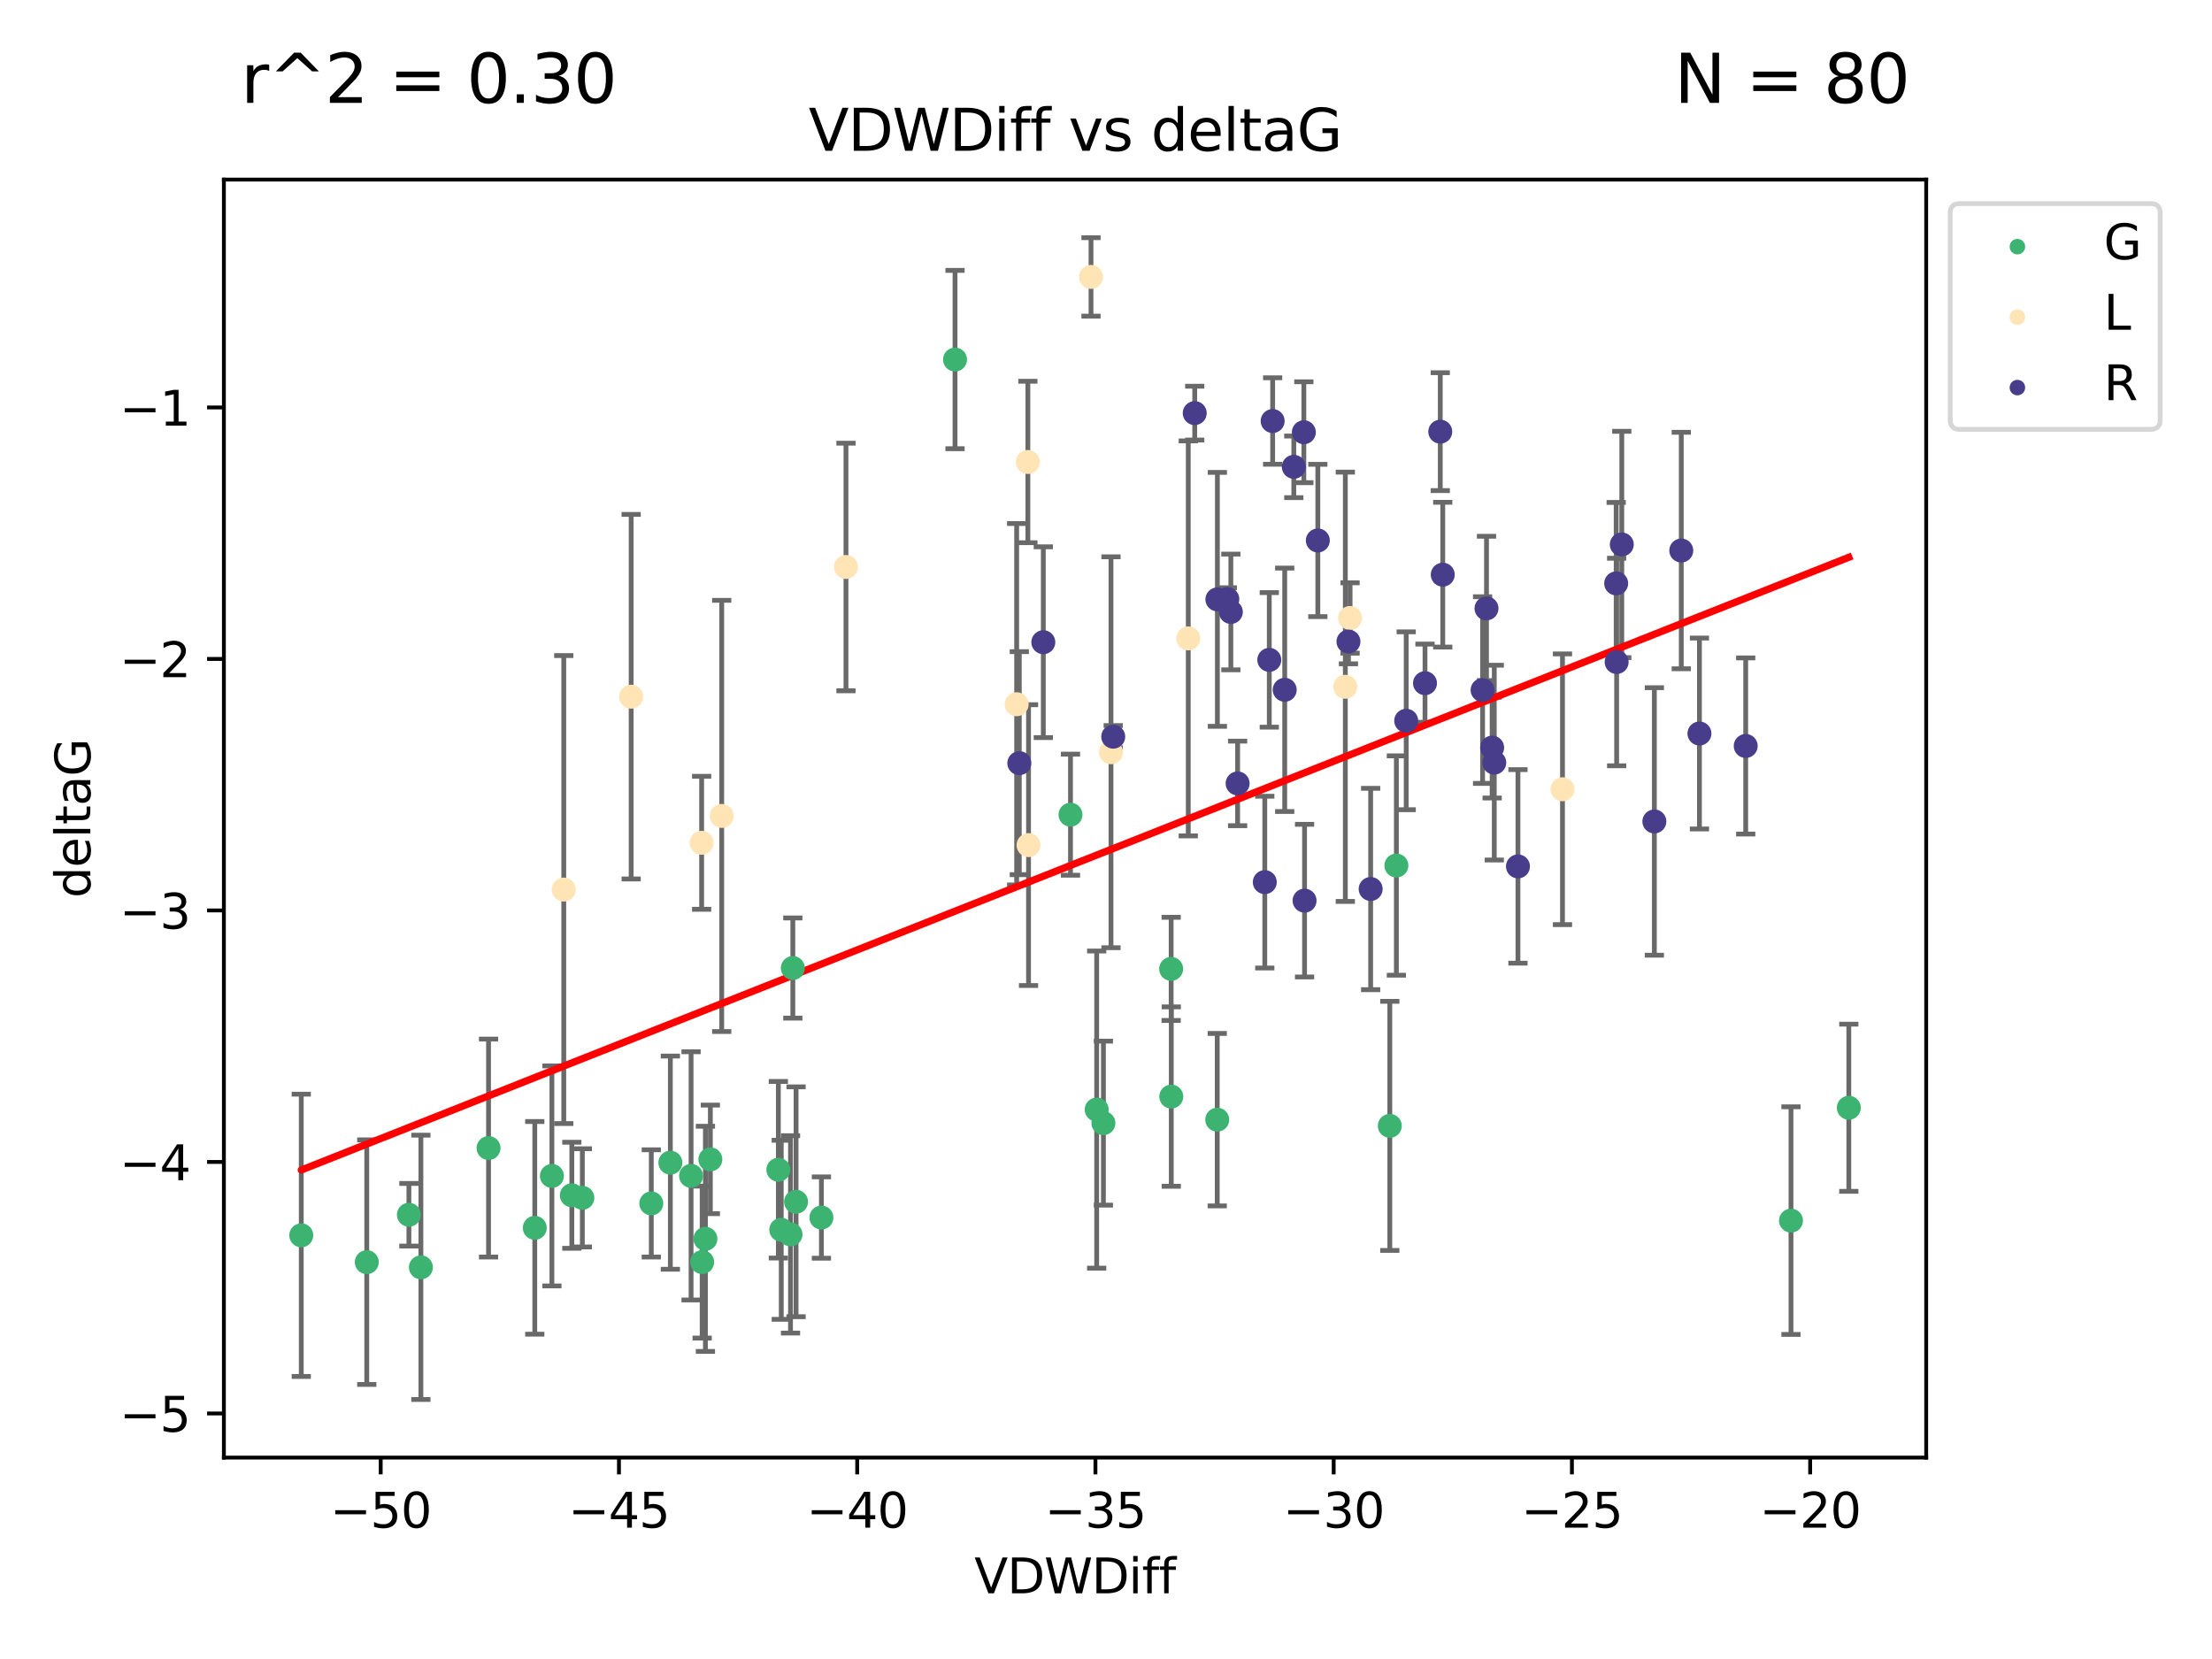 <?xml version="1.0" encoding="utf-8" standalone="no"?>
<!DOCTYPE svg PUBLIC "-//W3C//DTD SVG 1.1//EN"
  "http://www.w3.org/Graphics/SVG/1.1/DTD/svg11.dtd">
<svg xmlns:xlink="http://www.w3.org/1999/xlink" width="460.8pt" height="345.6pt" viewBox="0 0 460.8 345.6" xmlns="http://www.w3.org/2000/svg" version="1.1">
 <defs>
  <style type="text/css">*{stroke-linejoin: round; stroke-linecap: butt}</style>
 </defs>
 <g id="figure_1">
  <g id="patch_1">
   <path d="M 0 345.6 
L 460.8 345.6 
L 460.8 0 
L 0 0 
z
" style="fill: #ffffff"/>
  </g>
  <g id="axes_1">
   <g id="patch_2">
    <path d="M 46.64 303.64 
L 401.26 303.64 
L 401.26 37.411 
L 46.64 37.411 
z
" style="fill: #ffffff"/>
   </g>
   <g id="PathCollection_1">
    <defs>
     <path id="m109e17e8d2" d="M 0 1.118 
C 0.297 1.118 0.581 1 0.791 0.791 
C 1 0.581 1.118 0.297 1.118 0 
C 1.118 -0.297 1 -0.581 0.791 -0.791 
C 0.581 -1 0.297 -1.118 0 -1.118 
C -0.297 -1.118 -0.581 -1 -0.791 -0.791 
C -1 -0.581 -1.118 -0.297 -1.118 0 
C -1.118 0.297 -1 0.581 -0.791 0.791 
C -0.581 1 -0.297 1.118 0 1.118 
z
" style="stroke: #3cb371"/>
    </defs>
    <g clip-path="url(#p7eac4351ce)">
     <use xlink:href="#m109e17e8d2" x="135.676" y="250.694" style="fill: #3cb371; stroke: #3cb371"/>
     <use xlink:href="#m109e17e8d2" x="76.404" y="262.93" style="fill: #3cb371; stroke: #3cb371"/>
     <use xlink:href="#m109e17e8d2" x="101.773" y="239.16" style="fill: #3cb371; stroke: #3cb371"/>
     <use xlink:href="#m109e17e8d2" x="139.648" y="242.204" style="fill: #3cb371; stroke: #3cb371"/>
     <use xlink:href="#m109e17e8d2" x="62.759" y="257.34" style="fill: #3cb371; stroke: #3cb371"/>
     <use xlink:href="#m109e17e8d2" x="164.678" y="257.145" style="fill: #3cb371; stroke: #3cb371"/>
     <use xlink:href="#m109e17e8d2" x="162.144" y="243.683" style="fill: #3cb371; stroke: #3cb371"/>
     <use xlink:href="#m109e17e8d2" x="119.124" y="248.997" style="fill: #3cb371; stroke: #3cb371"/>
     <use xlink:href="#m109e17e8d2" x="165.834" y="250.352" style="fill: #3cb371; stroke: #3cb371"/>
     <use xlink:href="#m109e17e8d2" x="87.68" y="264.006" style="fill: #3cb371; stroke: #3cb371"/>
     <use xlink:href="#m109e17e8d2" x="111.405" y="255.783" style="fill: #3cb371; stroke: #3cb371"/>
     <use xlink:href="#m109e17e8d2" x="146.952" y="258.074" style="fill: #3cb371; stroke: #3cb371"/>
     <use xlink:href="#m109e17e8d2" x="143.964" y="244.958" style="fill: #3cb371; stroke: #3cb371"/>
     <use xlink:href="#m109e17e8d2" x="171.115" y="253.637" style="fill: #3cb371; stroke: #3cb371"/>
     <use xlink:href="#m109e17e8d2" x="121.312" y="249.531" style="fill: #3cb371; stroke: #3cb371"/>
     <use xlink:href="#m109e17e8d2" x="165.162" y="201.658" style="fill: #3cb371; stroke: #3cb371"/>
     <use xlink:href="#m109e17e8d2" x="162.749" y="256.189" style="fill: #3cb371; stroke: #3cb371"/>
     <use xlink:href="#m109e17e8d2" x="198.95" y="74.901" style="fill: #3cb371; stroke: #3cb371"/>
     <use xlink:href="#m109e17e8d2" x="85.18" y="253.055" style="fill: #3cb371; stroke: #3cb371"/>
     <use xlink:href="#m109e17e8d2" x="114.971" y="244.969" style="fill: #3cb371; stroke: #3cb371"/>
     <use xlink:href="#m109e17e8d2" x="146.271" y="262.915" style="fill: #3cb371; stroke: #3cb371"/>
     <use xlink:href="#m109e17e8d2" x="229.861" y="233.968" style="fill: #3cb371; stroke: #3cb371"/>
     <use xlink:href="#m109e17e8d2" x="243.971" y="201.836" style="fill: #3cb371; stroke: #3cb371"/>
     <use xlink:href="#m109e17e8d2" x="243.998" y="228.439" style="fill: #3cb371; stroke: #3cb371"/>
     <use xlink:href="#m109e17e8d2" x="223.004" y="169.713" style="fill: #3cb371; stroke: #3cb371"/>
     <use xlink:href="#m109e17e8d2" x="147.98" y="241.52" style="fill: #3cb371; stroke: #3cb371"/>
     <use xlink:href="#m109e17e8d2" x="253.572" y="233.249" style="fill: #3cb371; stroke: #3cb371"/>
     <use xlink:href="#m109e17e8d2" x="228.458" y="231.145" style="fill: #3cb371; stroke: #3cb371"/>
     <use xlink:href="#m109e17e8d2" x="290.89" y="180.303" style="fill: #3cb371; stroke: #3cb371"/>
     <use xlink:href="#m109e17e8d2" x="289.522" y="234.537" style="fill: #3cb371; stroke: #3cb371"/>
     <use xlink:href="#m109e17e8d2" x="373.095" y="254.278" style="fill: #3cb371; stroke: #3cb371"/>
     <use xlink:href="#m109e17e8d2" x="385.141" y="230.765" style="fill: #3cb371; stroke: #3cb371"/>
    </g>
   </g>
   <g id="PathCollection_2">
    <defs>
     <path id="m9c9cfd743b" d="M 0 1.118 
C 0.297 1.118 0.581 1 0.791 0.791 
C 1 0.581 1.118 0.297 1.118 0 
C 1.118 -0.297 1 -0.581 0.791 -0.791 
C 0.581 -1 0.297 -1.118 0 -1.118 
C -0.297 -1.118 -0.581 -1 -0.791 -0.791 
C -1 -0.581 -1.118 -0.297 -1.118 0 
C -1.118 0.297 -1 0.581 -0.791 0.791 
C -0.581 1 -0.297 1.118 0 1.118 
z
" style="stroke: #ffe4b5"/>
    </defs>
    <g clip-path="url(#p7eac4351ce)">
     <use xlink:href="#m9c9cfd743b" x="146.163" y="175.57" style="fill: #ffe4b5; stroke: #ffe4b5"/>
     <use xlink:href="#m9c9cfd743b" x="150.347" y="169.975" style="fill: #ffe4b5; stroke: #ffe4b5"/>
     <use xlink:href="#m9c9cfd743b" x="176.23" y="118.114" style="fill: #ffe4b5; stroke: #ffe4b5"/>
     <use xlink:href="#m9c9cfd743b" x="280.255" y="143.071" style="fill: #ffe4b5; stroke: #ffe4b5"/>
     <use xlink:href="#m9c9cfd743b" x="214.124" y="96.238" style="fill: #ffe4b5; stroke: #ffe4b5"/>
     <use xlink:href="#m9c9cfd743b" x="131.483" y="145.132" style="fill: #ffe4b5; stroke: #ffe4b5"/>
     <use xlink:href="#m9c9cfd743b" x="214.263" y="176.053" style="fill: #ffe4b5; stroke: #ffe4b5"/>
     <use xlink:href="#m9c9cfd743b" x="117.444" y="185.314" style="fill: #ffe4b5; stroke: #ffe4b5"/>
     <use xlink:href="#m9c9cfd743b" x="281.246" y="128.736" style="fill: #ffe4b5; stroke: #ffe4b5"/>
     <use xlink:href="#m9c9cfd743b" x="247.538" y="132.989" style="fill: #ffe4b5; stroke: #ffe4b5"/>
     <use xlink:href="#m9c9cfd743b" x="325.493" y="164.417" style="fill: #ffe4b5; stroke: #ffe4b5"/>
     <use xlink:href="#m9c9cfd743b" x="227.278" y="57.685" style="fill: #ffe4b5; stroke: #ffe4b5"/>
     <use xlink:href="#m9c9cfd743b" x="231.442" y="156.709" style="fill: #ffe4b5; stroke: #ffe4b5"/>
     <use xlink:href="#m9c9cfd743b" x="211.788" y="146.704" style="fill: #ffe4b5; stroke: #ffe4b5"/>
    </g>
   </g>
   <g id="PathCollection_3">
    <defs>
     <path id="ma71947bb0c" d="M 0 1.118 
C 0.297 1.118 0.581 1 0.791 0.791 
C 1 0.581 1.118 0.297 1.118 0 
C 1.118 -0.297 1 -0.581 0.791 -0.791 
C 0.581 -1 0.297 -1.118 0 -1.118 
C -0.297 -1.118 -0.581 -1 -0.791 -0.791 
C -1 -0.581 -1.118 -0.297 -1.118 0 
C -1.118 0.297 -1 0.581 -0.791 0.791 
C -0.581 1 -0.297 1.118 0 1.118 
z
" style="stroke: #483d8b"/>
    </defs>
    <g clip-path="url(#p7eac4351ce)">
     <use xlink:href="#ma71947bb0c" x="267.629" y="143.699" style="fill: #483d8b; stroke: #483d8b"/>
     <use xlink:href="#ma71947bb0c" x="256.409" y="127.483" style="fill: #483d8b; stroke: #483d8b"/>
     <use xlink:href="#ma71947bb0c" x="212.339" y="158.979" style="fill: #483d8b; stroke: #483d8b"/>
     <use xlink:href="#ma71947bb0c" x="285.533" y="185.193" style="fill: #483d8b; stroke: #483d8b"/>
     <use xlink:href="#ma71947bb0c" x="280.908" y="133.656" style="fill: #483d8b; stroke: #483d8b"/>
     <use xlink:href="#ma71947bb0c" x="248.884" y="86.058" style="fill: #483d8b; stroke: #483d8b"/>
     <use xlink:href="#ma71947bb0c" x="257.818" y="163.201" style="fill: #483d8b; stroke: #483d8b"/>
     <use xlink:href="#ma71947bb0c" x="231.907" y="153.462" style="fill: #483d8b; stroke: #483d8b"/>
     <use xlink:href="#ma71947bb0c" x="350.239" y="114.683" style="fill: #483d8b; stroke: #483d8b"/>
     <use xlink:href="#ma71947bb0c" x="253.603" y="124.86" style="fill: #483d8b; stroke: #483d8b"/>
     <use xlink:href="#ma71947bb0c" x="300.55" y="119.716" style="fill: #483d8b; stroke: #483d8b"/>
     <use xlink:href="#ma71947bb0c" x="316.219" y="180.487" style="fill: #483d8b; stroke: #483d8b"/>
     <use xlink:href="#ma71947bb0c" x="271.615" y="90.044" style="fill: #483d8b; stroke: #483d8b"/>
     <use xlink:href="#ma71947bb0c" x="336.776" y="137.913" style="fill: #483d8b; stroke: #483d8b"/>
     <use xlink:href="#ma71947bb0c" x="264.416" y="137.465" style="fill: #483d8b; stroke: #483d8b"/>
     <use xlink:href="#ma71947bb0c" x="274.529" y="112.59" style="fill: #483d8b; stroke: #483d8b"/>
     <use xlink:href="#ma71947bb0c" x="263.477" y="183.764" style="fill: #483d8b; stroke: #483d8b"/>
     <use xlink:href="#ma71947bb0c" x="354.025" y="152.804" style="fill: #483d8b; stroke: #483d8b"/>
     <use xlink:href="#ma71947bb0c" x="310.84" y="155.744" style="fill: #483d8b; stroke: #483d8b"/>
     <use xlink:href="#ma71947bb0c" x="311.285" y="158.866" style="fill: #483d8b; stroke: #483d8b"/>
     <use xlink:href="#ma71947bb0c" x="269.523" y="97.249" style="fill: #483d8b; stroke: #483d8b"/>
     <use xlink:href="#ma71947bb0c" x="217.342" y="133.784" style="fill: #483d8b; stroke: #483d8b"/>
     <use xlink:href="#ma71947bb0c" x="344.634" y="171.123" style="fill: #483d8b; stroke: #483d8b"/>
     <use xlink:href="#ma71947bb0c" x="255.673" y="124.794" style="fill: #483d8b; stroke: #483d8b"/>
     <use xlink:href="#ma71947bb0c" x="363.664" y="155.401" style="fill: #483d8b; stroke: #483d8b"/>
     <use xlink:href="#ma71947bb0c" x="265.116" y="87.707" style="fill: #483d8b; stroke: #483d8b"/>
     <use xlink:href="#ma71947bb0c" x="296.853" y="142.319" style="fill: #483d8b; stroke: #483d8b"/>
     <use xlink:href="#ma71947bb0c" x="336.68" y="121.532" style="fill: #483d8b; stroke: #483d8b"/>
     <use xlink:href="#ma71947bb0c" x="292.937" y="150.149" style="fill: #483d8b; stroke: #483d8b"/>
     <use xlink:href="#ma71947bb0c" x="308.85" y="143.755" style="fill: #483d8b; stroke: #483d8b"/>
     <use xlink:href="#ma71947bb0c" x="300.034" y="89.923" style="fill: #483d8b; stroke: #483d8b"/>
     <use xlink:href="#ma71947bb0c" x="337.848" y="113.422" style="fill: #483d8b; stroke: #483d8b"/>
     <use xlink:href="#ma71947bb0c" x="271.764" y="187.62" style="fill: #483d8b; stroke: #483d8b"/>
     <use xlink:href="#ma71947bb0c" x="309.666" y="126.741" style="fill: #483d8b; stroke: #483d8b"/>
    </g>
   </g>
   <g id="matplotlib.axis_1">
    <g id="xtick_1">
     <g id="line2d_1">
      <defs>
       <path id="m57f66c4ef5" d="M 0 0 
L 0 3.5 
" style="stroke: #000000; stroke-width: 0.8"/>
      </defs>
      <g>
       <use xlink:href="#m57f66c4ef5" x="79.307" y="303.64" style="stroke: #000000; stroke-width: 0.8"/>
      </g>
     </g>
     <g id="text_1">
      <!-- −50 -->
      <g transform="translate(68.755 318.238)scale(0.1 -0.1)">
       <defs>
        <path id="DejaVuSans-2212" d="M 678 2272 
L 4684 2272 
L 4684 1741 
L 678 1741 
L 678 2272 
z
" transform="scale(0.016)"/>
        <path id="DejaVuSans-35" d="M 691 4666 
L 3169 4666 
L 3169 4134 
L 1269 4134 
L 1269 2991 
Q 1406 3038 1543 3061 
Q 1681 3084 1819 3084 
Q 2600 3084 3056 2656 
Q 3513 2228 3513 1497 
Q 3513 744 3044 326 
Q 2575 -91 1722 -91 
Q 1428 -91 1123 -41 
Q 819 9 494 109 
L 494 744 
Q 775 591 1075 516 
Q 1375 441 1709 441 
Q 2250 441 2565 725 
Q 2881 1009 2881 1497 
Q 2881 1984 2565 2268 
Q 2250 2553 1709 2553 
Q 1456 2553 1204 2497 
Q 953 2441 691 2322 
L 691 4666 
z
" transform="scale(0.016)"/>
        <path id="DejaVuSans-30" d="M 2034 4250 
Q 1547 4250 1301 3770 
Q 1056 3291 1056 2328 
Q 1056 1369 1301 889 
Q 1547 409 2034 409 
Q 2525 409 2770 889 
Q 3016 1369 3016 2328 
Q 3016 3291 2770 3770 
Q 2525 4250 2034 4250 
z
M 2034 4750 
Q 2819 4750 3233 4129 
Q 3647 3509 3647 2328 
Q 3647 1150 3233 529 
Q 2819 -91 2034 -91 
Q 1250 -91 836 529 
Q 422 1150 422 2328 
Q 422 3509 836 4129 
Q 1250 4750 2034 4750 
z
" transform="scale(0.016)"/>
       </defs>
       <use xlink:href="#DejaVuSans-2212"/>
       <use xlink:href="#DejaVuSans-35" x="83.789"/>
       <use xlink:href="#DejaVuSans-30" x="147.412"/>
      </g>
     </g>
    </g>
    <g id="xtick_2">
     <g id="line2d_2">
      <g>
       <use xlink:href="#m57f66c4ef5" x="128.937" y="303.64" style="stroke: #000000; stroke-width: 0.8"/>
      </g>
     </g>
     <g id="text_2">
      <!-- −45 -->
      <g transform="translate(118.385 318.238)scale(0.1 -0.1)">
       <defs>
        <path id="DejaVuSans-34" d="M 2419 4116 
L 825 1625 
L 2419 1625 
L 2419 4116 
z
M 2253 4666 
L 3047 4666 
L 3047 1625 
L 3713 1625 
L 3713 1100 
L 3047 1100 
L 3047 0 
L 2419 0 
L 2419 1100 
L 313 1100 
L 313 1709 
L 2253 4666 
z
" transform="scale(0.016)"/>
       </defs>
       <use xlink:href="#DejaVuSans-2212"/>
       <use xlink:href="#DejaVuSans-34" x="83.789"/>
       <use xlink:href="#DejaVuSans-35" x="147.412"/>
      </g>
     </g>
    </g>
    <g id="xtick_3">
     <g id="line2d_3">
      <g>
       <use xlink:href="#m57f66c4ef5" x="178.568" y="303.64" style="stroke: #000000; stroke-width: 0.8"/>
      </g>
     </g>
     <g id="text_3">
      <!-- −40 -->
      <g transform="translate(168.016 318.238)scale(0.1 -0.1)">
       <use xlink:href="#DejaVuSans-2212"/>
       <use xlink:href="#DejaVuSans-34" x="83.789"/>
       <use xlink:href="#DejaVuSans-30" x="147.412"/>
      </g>
     </g>
    </g>
    <g id="xtick_4">
     <g id="line2d_4">
      <g>
       <use xlink:href="#m57f66c4ef5" x="228.198" y="303.64" style="stroke: #000000; stroke-width: 0.8"/>
      </g>
     </g>
     <g id="text_4">
      <!-- −35 -->
      <g transform="translate(217.646 318.238)scale(0.1 -0.1)">
       <defs>
        <path id="DejaVuSans-33" d="M 2597 2516 
Q 3050 2419 3304 2112 
Q 3559 1806 3559 1356 
Q 3559 666 3084 287 
Q 2609 -91 1734 -91 
Q 1441 -91 1130 -33 
Q 819 25 488 141 
L 488 750 
Q 750 597 1062 519 
Q 1375 441 1716 441 
Q 2309 441 2620 675 
Q 2931 909 2931 1356 
Q 2931 1769 2642 2001 
Q 2353 2234 1838 2234 
L 1294 2234 
L 1294 2753 
L 1863 2753 
Q 2328 2753 2575 2939 
Q 2822 3125 2822 3475 
Q 2822 3834 2567 4026 
Q 2313 4219 1838 4219 
Q 1578 4219 1281 4162 
Q 984 4106 628 3988 
L 628 4550 
Q 988 4650 1302 4700 
Q 1616 4750 1894 4750 
Q 2613 4750 3031 4423 
Q 3450 4097 3450 3541 
Q 3450 3153 3228 2886 
Q 3006 2619 2597 2516 
z
" transform="scale(0.016)"/>
       </defs>
       <use xlink:href="#DejaVuSans-2212"/>
       <use xlink:href="#DejaVuSans-33" x="83.789"/>
       <use xlink:href="#DejaVuSans-35" x="147.412"/>
      </g>
     </g>
    </g>
    <g id="xtick_5">
     <g id="line2d_5">
      <g>
       <use xlink:href="#m57f66c4ef5" x="277.829" y="303.64" style="stroke: #000000; stroke-width: 0.8"/>
      </g>
     </g>
     <g id="text_5">
      <!-- −30 -->
      <g transform="translate(267.277 318.238)scale(0.1 -0.1)">
       <use xlink:href="#DejaVuSans-2212"/>
       <use xlink:href="#DejaVuSans-33" x="83.789"/>
       <use xlink:href="#DejaVuSans-30" x="147.412"/>
      </g>
     </g>
    </g>
    <g id="xtick_6">
     <g id="line2d_6">
      <g>
       <use xlink:href="#m57f66c4ef5" x="327.459" y="303.64" style="stroke: #000000; stroke-width: 0.8"/>
      </g>
     </g>
     <g id="text_6">
      <!-- −25 -->
      <g transform="translate(316.907 318.238)scale(0.1 -0.1)">
       <defs>
        <path id="DejaVuSans-32" d="M 1228 531 
L 3431 531 
L 3431 0 
L 469 0 
L 469 531 
Q 828 903 1448 1529 
Q 2069 2156 2228 2338 
Q 2531 2678 2651 2914 
Q 2772 3150 2772 3378 
Q 2772 3750 2511 3984 
Q 2250 4219 1831 4219 
Q 1534 4219 1204 4116 
Q 875 4013 500 3803 
L 500 4441 
Q 881 4594 1212 4672 
Q 1544 4750 1819 4750 
Q 2544 4750 2975 4387 
Q 3406 4025 3406 3419 
Q 3406 3131 3298 2873 
Q 3191 2616 2906 2266 
Q 2828 2175 2409 1742 
Q 1991 1309 1228 531 
z
" transform="scale(0.016)"/>
       </defs>
       <use xlink:href="#DejaVuSans-2212"/>
       <use xlink:href="#DejaVuSans-32" x="83.789"/>
       <use xlink:href="#DejaVuSans-35" x="147.412"/>
      </g>
     </g>
    </g>
    <g id="xtick_7">
     <g id="line2d_7">
      <g>
       <use xlink:href="#m57f66c4ef5" x="377.09" y="303.64" style="stroke: #000000; stroke-width: 0.8"/>
      </g>
     </g>
     <g id="text_7">
      <!-- −20 -->
      <g transform="translate(366.538 318.238)scale(0.1 -0.1)">
       <use xlink:href="#DejaVuSans-2212"/>
       <use xlink:href="#DejaVuSans-32" x="83.789"/>
       <use xlink:href="#DejaVuSans-30" x="147.412"/>
      </g>
     </g>
    </g>
    <g id="text_8">
     <!-- VDWDiff -->
     <g transform="translate(202.977 331.917)scale(0.1 -0.1)">
      <defs>
       <path id="DejaVuSans-56" d="M 1831 0 
L 50 4666 
L 709 4666 
L 2188 738 
L 3669 4666 
L 4325 4666 
L 2547 0 
L 1831 0 
z
" transform="scale(0.016)"/>
       <path id="DejaVuSans-44" d="M 1259 4147 
L 1259 519 
L 2022 519 
Q 2988 519 3436 956 
Q 3884 1394 3884 2338 
Q 3884 3275 3436 3711 
Q 2988 4147 2022 4147 
L 1259 4147 
z
M 628 4666 
L 1925 4666 
Q 3281 4666 3915 4102 
Q 4550 3538 4550 2338 
Q 4550 1131 3912 565 
Q 3275 0 1925 0 
L 628 0 
L 628 4666 
z
" transform="scale(0.016)"/>
       <path id="DejaVuSans-57" d="M 213 4666 
L 850 4666 
L 1831 722 
L 2809 4666 
L 3519 4666 
L 4500 722 
L 5478 4666 
L 6119 4666 
L 4947 0 
L 4153 0 
L 3169 4050 
L 2175 0 
L 1381 0 
L 213 4666 
z
" transform="scale(0.016)"/>
       <path id="DejaVuSans-69" d="M 603 3500 
L 1178 3500 
L 1178 0 
L 603 0 
L 603 3500 
z
M 603 4863 
L 1178 4863 
L 1178 4134 
L 603 4134 
L 603 4863 
z
" transform="scale(0.016)"/>
       <path id="DejaVuSans-66" d="M 2375 4863 
L 2375 4384 
L 1825 4384 
Q 1516 4384 1395 4259 
Q 1275 4134 1275 3809 
L 1275 3500 
L 2222 3500 
L 2222 3053 
L 1275 3053 
L 1275 0 
L 697 0 
L 697 3053 
L 147 3053 
L 147 3500 
L 697 3500 
L 697 3744 
Q 697 4328 969 4595 
Q 1241 4863 1831 4863 
L 2375 4863 
z
" transform="scale(0.016)"/>
      </defs>
      <use xlink:href="#DejaVuSans-56"/>
      <use xlink:href="#DejaVuSans-44" x="68.408"/>
      <use xlink:href="#DejaVuSans-57" x="145.41"/>
      <use xlink:href="#DejaVuSans-44" x="244.287"/>
      <use xlink:href="#DejaVuSans-69" x="321.289"/>
      <use xlink:href="#DejaVuSans-66" x="349.072"/>
      <use xlink:href="#DejaVuSans-66" x="384.277"/>
     </g>
    </g>
   </g>
   <g id="matplotlib.axis_2">
    <g id="ytick_1">
     <g id="line2d_8">
      <defs>
       <path id="meaae973e9c" d="M 0 0 
L -3.5 0 
" style="stroke: #000000; stroke-width: 0.8"/>
      </defs>
      <g>
       <use xlink:href="#meaae973e9c" x="46.64" y="294.452" style="stroke: #000000; stroke-width: 0.8"/>
      </g>
     </g>
     <g id="text_9">
      <!-- −5 -->
      <g transform="translate(24.898 298.251)scale(0.1 -0.1)">
       <use xlink:href="#DejaVuSans-2212"/>
       <use xlink:href="#DejaVuSans-35" x="83.789"/>
      </g>
     </g>
    </g>
    <g id="ytick_2">
     <g id="line2d_9">
      <g>
       <use xlink:href="#meaae973e9c" x="46.64" y="242.057" style="stroke: #000000; stroke-width: 0.8"/>
      </g>
     </g>
     <g id="text_10">
      <!-- −4 -->
      <g transform="translate(24.898 245.857)scale(0.1 -0.1)">
       <use xlink:href="#DejaVuSans-2212"/>
       <use xlink:href="#DejaVuSans-34" x="83.789"/>
      </g>
     </g>
    </g>
    <g id="ytick_3">
     <g id="line2d_10">
      <g>
       <use xlink:href="#meaae973e9c" x="46.64" y="189.663" style="stroke: #000000; stroke-width: 0.8"/>
      </g>
     </g>
     <g id="text_11">
      <!-- −3 -->
      <g transform="translate(24.898 193.462)scale(0.1 -0.1)">
       <use xlink:href="#DejaVuSans-2212"/>
       <use xlink:href="#DejaVuSans-33" x="83.789"/>
      </g>
     </g>
    </g>
    <g id="ytick_4">
     <g id="line2d_11">
      <g>
       <use xlink:href="#meaae973e9c" x="46.64" y="137.269" style="stroke: #000000; stroke-width: 0.8"/>
      </g>
     </g>
     <g id="text_12">
      <!-- −2 -->
      <g transform="translate(24.898 141.068)scale(0.1 -0.1)">
       <use xlink:href="#DejaVuSans-2212"/>
       <use xlink:href="#DejaVuSans-32" x="83.789"/>
      </g>
     </g>
    </g>
    <g id="ytick_5">
     <g id="line2d_12">
      <g>
       <use xlink:href="#meaae973e9c" x="46.64" y="84.875" style="stroke: #000000; stroke-width: 0.8"/>
      </g>
     </g>
     <g id="text_13">
      <!-- −1 -->
      <g transform="translate(24.898 88.674)scale(0.1 -0.1)">
       <defs>
        <path id="DejaVuSans-31" d="M 794 531 
L 1825 531 
L 1825 4091 
L 703 3866 
L 703 4441 
L 1819 4666 
L 2450 4666 
L 2450 531 
L 3481 531 
L 3481 0 
L 794 0 
L 794 531 
z
" transform="scale(0.016)"/>
       </defs>
       <use xlink:href="#DejaVuSans-2212"/>
       <use xlink:href="#DejaVuSans-31" x="83.789"/>
      </g>
     </g>
    </g>
    <g id="text_14">
     <!-- deltaG -->
     <g transform="translate(18.818 187.064)rotate(-90)scale(0.1 -0.1)">
      <defs>
       <path id="DejaVuSans-64" d="M 2906 2969 
L 2906 4863 
L 3481 4863 
L 3481 0 
L 2906 0 
L 2906 525 
Q 2725 213 2448 61 
Q 2172 -91 1784 -91 
Q 1150 -91 751 415 
Q 353 922 353 1747 
Q 353 2572 751 3078 
Q 1150 3584 1784 3584 
Q 2172 3584 2448 3432 
Q 2725 3281 2906 2969 
z
M 947 1747 
Q 947 1113 1208 752 
Q 1469 391 1925 391 
Q 2381 391 2643 752 
Q 2906 1113 2906 1747 
Q 2906 2381 2643 2742 
Q 2381 3103 1925 3103 
Q 1469 3103 1208 2742 
Q 947 2381 947 1747 
z
" transform="scale(0.016)"/>
       <path id="DejaVuSans-65" d="M 3597 1894 
L 3597 1613 
L 953 1613 
Q 991 1019 1311 708 
Q 1631 397 2203 397 
Q 2534 397 2845 478 
Q 3156 559 3463 722 
L 3463 178 
Q 3153 47 2828 -22 
Q 2503 -91 2169 -91 
Q 1331 -91 842 396 
Q 353 884 353 1716 
Q 353 2575 817 3079 
Q 1281 3584 2069 3584 
Q 2775 3584 3186 3129 
Q 3597 2675 3597 1894 
z
M 3022 2063 
Q 3016 2534 2758 2815 
Q 2500 3097 2075 3097 
Q 1594 3097 1305 2825 
Q 1016 2553 972 2059 
L 3022 2063 
z
" transform="scale(0.016)"/>
       <path id="DejaVuSans-6c" d="M 603 4863 
L 1178 4863 
L 1178 0 
L 603 0 
L 603 4863 
z
" transform="scale(0.016)"/>
       <path id="DejaVuSans-74" d="M 1172 4494 
L 1172 3500 
L 2356 3500 
L 2356 3053 
L 1172 3053 
L 1172 1153 
Q 1172 725 1289 603 
Q 1406 481 1766 481 
L 2356 481 
L 2356 0 
L 1766 0 
Q 1100 0 847 248 
Q 594 497 594 1153 
L 594 3053 
L 172 3053 
L 172 3500 
L 594 3500 
L 594 4494 
L 1172 4494 
z
" transform="scale(0.016)"/>
       <path id="DejaVuSans-61" d="M 2194 1759 
Q 1497 1759 1228 1600 
Q 959 1441 959 1056 
Q 959 750 1161 570 
Q 1363 391 1709 391 
Q 2188 391 2477 730 
Q 2766 1069 2766 1631 
L 2766 1759 
L 2194 1759 
z
M 3341 1997 
L 3341 0 
L 2766 0 
L 2766 531 
Q 2569 213 2275 61 
Q 1981 -91 1556 -91 
Q 1019 -91 701 211 
Q 384 513 384 1019 
Q 384 1609 779 1909 
Q 1175 2209 1959 2209 
L 2766 2209 
L 2766 2266 
Q 2766 2663 2505 2880 
Q 2244 3097 1772 3097 
Q 1472 3097 1187 3025 
Q 903 2953 641 2809 
L 641 3341 
Q 956 3463 1253 3523 
Q 1550 3584 1831 3584 
Q 2591 3584 2966 3190 
Q 3341 2797 3341 1997 
z
" transform="scale(0.016)"/>
       <path id="DejaVuSans-47" d="M 3809 666 
L 3809 1919 
L 2778 1919 
L 2778 2438 
L 4434 2438 
L 4434 434 
Q 4069 175 3628 42 
Q 3188 -91 2688 -91 
Q 1594 -91 976 548 
Q 359 1188 359 2328 
Q 359 3472 976 4111 
Q 1594 4750 2688 4750 
Q 3144 4750 3555 4637 
Q 3966 4525 4313 4306 
L 4313 3634 
Q 3963 3931 3569 4081 
Q 3175 4231 2741 4231 
Q 1884 4231 1454 3753 
Q 1025 3275 1025 2328 
Q 1025 1384 1454 906 
Q 1884 428 2741 428 
Q 3075 428 3337 486 
Q 3600 544 3809 666 
z
" transform="scale(0.016)"/>
      </defs>
      <use xlink:href="#DejaVuSans-64"/>
      <use xlink:href="#DejaVuSans-65" x="63.477"/>
      <use xlink:href="#DejaVuSans-6c" x="125"/>
      <use xlink:href="#DejaVuSans-74" x="152.783"/>
      <use xlink:href="#DejaVuSans-61" x="191.992"/>
      <use xlink:href="#DejaVuSans-47" x="253.271"/>
     </g>
    </g>
   </g>
   <g id="LineCollection_1">
    <path d="M 135.676 261.865 
L 135.676 239.523 
" clip-path="url(#p7eac4351ce)" style="fill: none; stroke: #696969"/>
    <path d="M 76.404 288.405 
L 76.404 237.455 
" clip-path="url(#p7eac4351ce)" style="fill: none; stroke: #696969"/>
    <path d="M 101.773 261.862 
L 101.773 216.458 
" clip-path="url(#p7eac4351ce)" style="fill: none; stroke: #696969"/>
    <path d="M 139.648 264.405 
L 139.648 220.002 
" clip-path="url(#p7eac4351ce)" style="fill: none; stroke: #696969"/>
    <path d="M 62.759 286.739 
L 62.759 227.94 
" clip-path="url(#p7eac4351ce)" style="fill: none; stroke: #696969"/>
    <path d="M 164.678 277.699 
L 164.678 236.59 
" clip-path="url(#p7eac4351ce)" style="fill: none; stroke: #696969"/>
    <path d="M 162.144 262.075 
L 162.144 225.29 
" clip-path="url(#p7eac4351ce)" style="fill: none; stroke: #696969"/>
    <path d="M 119.124 260.044 
L 119.124 237.949 
" clip-path="url(#p7eac4351ce)" style="fill: none; stroke: #696969"/>
    <path d="M 165.834 274.292 
L 165.834 226.412 
" clip-path="url(#p7eac4351ce)" style="fill: none; stroke: #696969"/>
    <path d="M 87.68 291.539 
L 87.68 236.473 
" clip-path="url(#p7eac4351ce)" style="fill: none; stroke: #696969"/>
    <path d="M 111.405 277.934 
L 111.405 233.631 
" clip-path="url(#p7eac4351ce)" style="fill: none; stroke: #696969"/>
    <path d="M 146.952 281.527 
L 146.952 234.621 
" clip-path="url(#p7eac4351ce)" style="fill: none; stroke: #696969"/>
    <path d="M 143.964 270.812 
L 143.964 219.103 
" clip-path="url(#p7eac4351ce)" style="fill: none; stroke: #696969"/>
    <path d="M 171.115 262.109 
L 171.115 245.165 
" clip-path="url(#p7eac4351ce)" style="fill: none; stroke: #696969"/>
    <path d="M 121.312 259.759 
L 121.312 239.303 
" clip-path="url(#p7eac4351ce)" style="fill: none; stroke: #696969"/>
    <path d="M 165.162 212.091 
L 165.162 191.226 
" clip-path="url(#p7eac4351ce)" style="fill: none; stroke: #696969"/>
    <path d="M 162.749 274.839 
L 162.749 237.54 
" clip-path="url(#p7eac4351ce)" style="fill: none; stroke: #696969"/>
    <path d="M 198.95 93.475 
L 198.95 56.326 
" clip-path="url(#p7eac4351ce)" style="fill: none; stroke: #696969"/>
    <path d="M 85.18 259.579 
L 85.18 246.532 
" clip-path="url(#p7eac4351ce)" style="fill: none; stroke: #696969"/>
    <path d="M 114.971 267.888 
L 114.971 222.051 
" clip-path="url(#p7eac4351ce)" style="fill: none; stroke: #696969"/>
    <path d="M 146.271 278.743 
L 146.271 247.087 
" clip-path="url(#p7eac4351ce)" style="fill: none; stroke: #696969"/>
    <path d="M 229.861 251.046 
L 229.861 216.89 
" clip-path="url(#p7eac4351ce)" style="fill: none; stroke: #696969"/>
    <path d="M 243.971 212.583 
L 243.971 191.089 
" clip-path="url(#p7eac4351ce)" style="fill: none; stroke: #696969"/>
    <path d="M 243.998 247.124 
L 243.998 209.753 
" clip-path="url(#p7eac4351ce)" style="fill: none; stroke: #696969"/>
    <path d="M 223.004 182.324 
L 223.004 157.102 
" clip-path="url(#p7eac4351ce)" style="fill: none; stroke: #696969"/>
    <path d="M 147.98 252.833 
L 147.98 230.207 
" clip-path="url(#p7eac4351ce)" style="fill: none; stroke: #696969"/>
    <path d="M 253.572 251.211 
L 253.572 215.287 
" clip-path="url(#p7eac4351ce)" style="fill: none; stroke: #696969"/>
    <path d="M 228.458 264.181 
L 228.458 198.11 
" clip-path="url(#p7eac4351ce)" style="fill: none; stroke: #696969"/>
    <path d="M 290.89 203.148 
L 290.89 157.457 
" clip-path="url(#p7eac4351ce)" style="fill: none; stroke: #696969"/>
    <path d="M 289.522 260.484 
L 289.522 208.591 
" clip-path="url(#p7eac4351ce)" style="fill: none; stroke: #696969"/>
    <path d="M 373.095 277.988 
L 373.095 230.568 
" clip-path="url(#p7eac4351ce)" style="fill: none; stroke: #696969"/>
    <path d="M 385.141 248.177 
L 385.141 213.353 
" clip-path="url(#p7eac4351ce)" style="fill: none; stroke: #696969"/>
   </g>
   <g id="line2d_13">
    <defs>
     <path id="m5eb3671842" d="M 2 0 
L -2 -0 
" style="stroke: #696969"/>
    </defs>
    <g clip-path="url(#p7eac4351ce)">
     <use xlink:href="#m5eb3671842" x="135.676" y="261.865" style="fill: #696969; stroke: #696969"/>
     <use xlink:href="#m5eb3671842" x="76.404" y="288.405" style="fill: #696969; stroke: #696969"/>
     <use xlink:href="#m5eb3671842" x="101.773" y="261.862" style="fill: #696969; stroke: #696969"/>
     <use xlink:href="#m5eb3671842" x="139.648" y="264.405" style="fill: #696969; stroke: #696969"/>
     <use xlink:href="#m5eb3671842" x="62.759" y="286.739" style="fill: #696969; stroke: #696969"/>
     <use xlink:href="#m5eb3671842" x="164.678" y="277.699" style="fill: #696969; stroke: #696969"/>
     <use xlink:href="#m5eb3671842" x="162.144" y="262.075" style="fill: #696969; stroke: #696969"/>
     <use xlink:href="#m5eb3671842" x="119.124" y="260.044" style="fill: #696969; stroke: #696969"/>
     <use xlink:href="#m5eb3671842" x="165.834" y="274.292" style="fill: #696969; stroke: #696969"/>
     <use xlink:href="#m5eb3671842" x="87.68" y="291.539" style="fill: #696969; stroke: #696969"/>
     <use xlink:href="#m5eb3671842" x="111.405" y="277.934" style="fill: #696969; stroke: #696969"/>
     <use xlink:href="#m5eb3671842" x="146.952" y="281.527" style="fill: #696969; stroke: #696969"/>
     <use xlink:href="#m5eb3671842" x="143.964" y="270.812" style="fill: #696969; stroke: #696969"/>
     <use xlink:href="#m5eb3671842" x="171.115" y="262.109" style="fill: #696969; stroke: #696969"/>
     <use xlink:href="#m5eb3671842" x="121.312" y="259.759" style="fill: #696969; stroke: #696969"/>
     <use xlink:href="#m5eb3671842" x="165.162" y="212.091" style="fill: #696969; stroke: #696969"/>
     <use xlink:href="#m5eb3671842" x="162.749" y="274.839" style="fill: #696969; stroke: #696969"/>
     <use xlink:href="#m5eb3671842" x="198.95" y="93.475" style="fill: #696969; stroke: #696969"/>
     <use xlink:href="#m5eb3671842" x="85.18" y="259.579" style="fill: #696969; stroke: #696969"/>
     <use xlink:href="#m5eb3671842" x="114.971" y="267.888" style="fill: #696969; stroke: #696969"/>
     <use xlink:href="#m5eb3671842" x="146.271" y="278.743" style="fill: #696969; stroke: #696969"/>
     <use xlink:href="#m5eb3671842" x="229.861" y="251.046" style="fill: #696969; stroke: #696969"/>
     <use xlink:href="#m5eb3671842" x="243.971" y="212.583" style="fill: #696969; stroke: #696969"/>
     <use xlink:href="#m5eb3671842" x="243.998" y="247.124" style="fill: #696969; stroke: #696969"/>
     <use xlink:href="#m5eb3671842" x="223.004" y="182.324" style="fill: #696969; stroke: #696969"/>
     <use xlink:href="#m5eb3671842" x="147.98" y="252.833" style="fill: #696969; stroke: #696969"/>
     <use xlink:href="#m5eb3671842" x="253.572" y="251.211" style="fill: #696969; stroke: #696969"/>
     <use xlink:href="#m5eb3671842" x="228.458" y="264.181" style="fill: #696969; stroke: #696969"/>
     <use xlink:href="#m5eb3671842" x="290.89" y="203.148" style="fill: #696969; stroke: #696969"/>
     <use xlink:href="#m5eb3671842" x="289.522" y="260.484" style="fill: #696969; stroke: #696969"/>
     <use xlink:href="#m5eb3671842" x="373.095" y="277.988" style="fill: #696969; stroke: #696969"/>
     <use xlink:href="#m5eb3671842" x="385.141" y="248.177" style="fill: #696969; stroke: #696969"/>
    </g>
   </g>
   <g id="line2d_14">
    <g clip-path="url(#p7eac4351ce)">
     <use xlink:href="#m5eb3671842" x="135.676" y="239.523" style="fill: #696969; stroke: #696969"/>
     <use xlink:href="#m5eb3671842" x="76.404" y="237.455" style="fill: #696969; stroke: #696969"/>
     <use xlink:href="#m5eb3671842" x="101.773" y="216.458" style="fill: #696969; stroke: #696969"/>
     <use xlink:href="#m5eb3671842" x="139.648" y="220.002" style="fill: #696969; stroke: #696969"/>
     <use xlink:href="#m5eb3671842" x="62.759" y="227.94" style="fill: #696969; stroke: #696969"/>
     <use xlink:href="#m5eb3671842" x="164.678" y="236.59" style="fill: #696969; stroke: #696969"/>
     <use xlink:href="#m5eb3671842" x="162.144" y="225.29" style="fill: #696969; stroke: #696969"/>
     <use xlink:href="#m5eb3671842" x="119.124" y="237.949" style="fill: #696969; stroke: #696969"/>
     <use xlink:href="#m5eb3671842" x="165.834" y="226.412" style="fill: #696969; stroke: #696969"/>
     <use xlink:href="#m5eb3671842" x="87.68" y="236.473" style="fill: #696969; stroke: #696969"/>
     <use xlink:href="#m5eb3671842" x="111.405" y="233.631" style="fill: #696969; stroke: #696969"/>
     <use xlink:href="#m5eb3671842" x="146.952" y="234.621" style="fill: #696969; stroke: #696969"/>
     <use xlink:href="#m5eb3671842" x="143.964" y="219.103" style="fill: #696969; stroke: #696969"/>
     <use xlink:href="#m5eb3671842" x="171.115" y="245.165" style="fill: #696969; stroke: #696969"/>
     <use xlink:href="#m5eb3671842" x="121.312" y="239.303" style="fill: #696969; stroke: #696969"/>
     <use xlink:href="#m5eb3671842" x="165.162" y="191.226" style="fill: #696969; stroke: #696969"/>
     <use xlink:href="#m5eb3671842" x="162.749" y="237.54" style="fill: #696969; stroke: #696969"/>
     <use xlink:href="#m5eb3671842" x="198.95" y="56.326" style="fill: #696969; stroke: #696969"/>
     <use xlink:href="#m5eb3671842" x="85.18" y="246.532" style="fill: #696969; stroke: #696969"/>
     <use xlink:href="#m5eb3671842" x="114.971" y="222.051" style="fill: #696969; stroke: #696969"/>
     <use xlink:href="#m5eb3671842" x="146.271" y="247.087" style="fill: #696969; stroke: #696969"/>
     <use xlink:href="#m5eb3671842" x="229.861" y="216.89" style="fill: #696969; stroke: #696969"/>
     <use xlink:href="#m5eb3671842" x="243.971" y="191.089" style="fill: #696969; stroke: #696969"/>
     <use xlink:href="#m5eb3671842" x="243.998" y="209.753" style="fill: #696969; stroke: #696969"/>
     <use xlink:href="#m5eb3671842" x="223.004" y="157.102" style="fill: #696969; stroke: #696969"/>
     <use xlink:href="#m5eb3671842" x="147.98" y="230.207" style="fill: #696969; stroke: #696969"/>
     <use xlink:href="#m5eb3671842" x="253.572" y="215.287" style="fill: #696969; stroke: #696969"/>
     <use xlink:href="#m5eb3671842" x="228.458" y="198.11" style="fill: #696969; stroke: #696969"/>
     <use xlink:href="#m5eb3671842" x="290.89" y="157.457" style="fill: #696969; stroke: #696969"/>
     <use xlink:href="#m5eb3671842" x="289.522" y="208.591" style="fill: #696969; stroke: #696969"/>
     <use xlink:href="#m5eb3671842" x="373.095" y="230.568" style="fill: #696969; stroke: #696969"/>
     <use xlink:href="#m5eb3671842" x="385.141" y="213.353" style="fill: #696969; stroke: #696969"/>
    </g>
   </g>
   <g id="LineCollection_2">
    <path d="M 146.163 189.421 
L 146.163 161.719 
" clip-path="url(#p7eac4351ce)" style="fill: none; stroke: #696969"/>
    <path d="M 150.347 214.886 
L 150.347 125.064 
" clip-path="url(#p7eac4351ce)" style="fill: none; stroke: #696969"/>
    <path d="M 176.23 143.905 
L 176.23 92.324 
" clip-path="url(#p7eac4351ce)" style="fill: none; stroke: #696969"/>
    <path d="M 280.255 187.786 
L 280.255 98.355 
" clip-path="url(#p7eac4351ce)" style="fill: none; stroke: #696969"/>
    <path d="M 214.124 113.054 
L 214.124 79.421 
" clip-path="url(#p7eac4351ce)" style="fill: none; stroke: #696969"/>
    <path d="M 131.483 183.102 
L 131.483 107.161 
" clip-path="url(#p7eac4351ce)" style="fill: none; stroke: #696969"/>
    <path d="M 214.263 205.301 
L 214.263 146.805 
" clip-path="url(#p7eac4351ce)" style="fill: none; stroke: #696969"/>
    <path d="M 117.444 234.06 
L 117.444 136.568 
" clip-path="url(#p7eac4351ce)" style="fill: none; stroke: #696969"/>
    <path d="M 281.246 136.064 
L 281.246 121.407 
" clip-path="url(#p7eac4351ce)" style="fill: none; stroke: #696969"/>
    <path d="M 247.538 174.133 
L 247.538 91.846 
" clip-path="url(#p7eac4351ce)" style="fill: none; stroke: #696969"/>
    <path d="M 325.493 192.614 
L 325.493 136.221 
" clip-path="url(#p7eac4351ce)" style="fill: none; stroke: #696969"/>
    <path d="M 227.278 65.858 
L 227.278 49.513 
" clip-path="url(#p7eac4351ce)" style="fill: none; stroke: #696969"/>
    <path d="M 231.442 197.425 
L 231.442 115.993 
" clip-path="url(#p7eac4351ce)" style="fill: none; stroke: #696969"/>
    <path d="M 211.788 184.348 
L 211.788 109.06 
" clip-path="url(#p7eac4351ce)" style="fill: none; stroke: #696969"/>
   </g>
   <g id="line2d_15">
    <g clip-path="url(#p7eac4351ce)">
     <use xlink:href="#m5eb3671842" x="146.163" y="189.421" style="fill: #696969; stroke: #696969"/>
     <use xlink:href="#m5eb3671842" x="150.347" y="214.886" style="fill: #696969; stroke: #696969"/>
     <use xlink:href="#m5eb3671842" x="176.23" y="143.905" style="fill: #696969; stroke: #696969"/>
     <use xlink:href="#m5eb3671842" x="280.255" y="187.786" style="fill: #696969; stroke: #696969"/>
     <use xlink:href="#m5eb3671842" x="214.124" y="113.054" style="fill: #696969; stroke: #696969"/>
     <use xlink:href="#m5eb3671842" x="131.483" y="183.102" style="fill: #696969; stroke: #696969"/>
     <use xlink:href="#m5eb3671842" x="214.263" y="205.301" style="fill: #696969; stroke: #696969"/>
     <use xlink:href="#m5eb3671842" x="117.444" y="234.06" style="fill: #696969; stroke: #696969"/>
     <use xlink:href="#m5eb3671842" x="281.246" y="136.064" style="fill: #696969; stroke: #696969"/>
     <use xlink:href="#m5eb3671842" x="247.538" y="174.133" style="fill: #696969; stroke: #696969"/>
     <use xlink:href="#m5eb3671842" x="325.493" y="192.614" style="fill: #696969; stroke: #696969"/>
     <use xlink:href="#m5eb3671842" x="227.278" y="65.858" style="fill: #696969; stroke: #696969"/>
     <use xlink:href="#m5eb3671842" x="231.442" y="197.425" style="fill: #696969; stroke: #696969"/>
     <use xlink:href="#m5eb3671842" x="211.788" y="184.348" style="fill: #696969; stroke: #696969"/>
    </g>
   </g>
   <g id="line2d_16">
    <g clip-path="url(#p7eac4351ce)">
     <use xlink:href="#m5eb3671842" x="146.163" y="161.719" style="fill: #696969; stroke: #696969"/>
     <use xlink:href="#m5eb3671842" x="150.347" y="125.064" style="fill: #696969; stroke: #696969"/>
     <use xlink:href="#m5eb3671842" x="176.23" y="92.324" style="fill: #696969; stroke: #696969"/>
     <use xlink:href="#m5eb3671842" x="280.255" y="98.355" style="fill: #696969; stroke: #696969"/>
     <use xlink:href="#m5eb3671842" x="214.124" y="79.421" style="fill: #696969; stroke: #696969"/>
     <use xlink:href="#m5eb3671842" x="131.483" y="107.161" style="fill: #696969; stroke: #696969"/>
     <use xlink:href="#m5eb3671842" x="214.263" y="146.805" style="fill: #696969; stroke: #696969"/>
     <use xlink:href="#m5eb3671842" x="117.444" y="136.568" style="fill: #696969; stroke: #696969"/>
     <use xlink:href="#m5eb3671842" x="281.246" y="121.407" style="fill: #696969; stroke: #696969"/>
     <use xlink:href="#m5eb3671842" x="247.538" y="91.846" style="fill: #696969; stroke: #696969"/>
     <use xlink:href="#m5eb3671842" x="325.493" y="136.221" style="fill: #696969; stroke: #696969"/>
     <use xlink:href="#m5eb3671842" x="227.278" y="49.513" style="fill: #696969; stroke: #696969"/>
     <use xlink:href="#m5eb3671842" x="231.442" y="115.993" style="fill: #696969; stroke: #696969"/>
     <use xlink:href="#m5eb3671842" x="211.788" y="109.06" style="fill: #696969; stroke: #696969"/>
    </g>
   </g>
   <g id="LineCollection_3">
    <path d="M 267.629 169.051 
L 267.629 118.346 
" clip-path="url(#p7eac4351ce)" style="fill: none; stroke: #696969"/>
    <path d="M 256.409 139.54 
L 256.409 115.425 
" clip-path="url(#p7eac4351ce)" style="fill: none; stroke: #696969"/>
    <path d="M 212.339 182.207 
L 212.339 135.751 
" clip-path="url(#p7eac4351ce)" style="fill: none; stroke: #696969"/>
    <path d="M 285.533 206.167 
L 285.533 164.219 
" clip-path="url(#p7eac4351ce)" style="fill: none; stroke: #696969"/>
    <path d="M 280.908 138.283 
L 280.908 129.029 
" clip-path="url(#p7eac4351ce)" style="fill: none; stroke: #696969"/>
    <path d="M 248.884 91.664 
L 248.884 80.453 
" clip-path="url(#p7eac4351ce)" style="fill: none; stroke: #696969"/>
    <path d="M 257.818 172.007 
L 257.818 154.395 
" clip-path="url(#p7eac4351ce)" style="fill: none; stroke: #696969"/>
    <path d="M 231.907 155.776 
L 231.907 151.149 
" clip-path="url(#p7eac4351ce)" style="fill: none; stroke: #696969"/>
    <path d="M 350.239 139.317 
L 350.239 90.049 
" clip-path="url(#p7eac4351ce)" style="fill: none; stroke: #696969"/>
    <path d="M 253.603 151.309 
L 253.603 98.41 
" clip-path="url(#p7eac4351ce)" style="fill: none; stroke: #696969"/>
    <path d="M 300.55 134.791 
L 300.55 104.641 
" clip-path="url(#p7eac4351ce)" style="fill: none; stroke: #696969"/>
    <path d="M 316.219 200.647 
L 316.219 160.326 
" clip-path="url(#p7eac4351ce)" style="fill: none; stroke: #696969"/>
    <path d="M 271.615 100.554 
L 271.615 79.535 
" clip-path="url(#p7eac4351ce)" style="fill: none; stroke: #696969"/>
    <path d="M 336.776 159.531 
L 336.776 116.295 
" clip-path="url(#p7eac4351ce)" style="fill: none; stroke: #696969"/>
    <path d="M 264.416 151.479 
L 264.416 123.451 
" clip-path="url(#p7eac4351ce)" style="fill: none; stroke: #696969"/>
    <path d="M 274.529 128.453 
L 274.529 96.726 
" clip-path="url(#p7eac4351ce)" style="fill: none; stroke: #696969"/>
    <path d="M 263.477 201.654 
L 263.477 165.873 
" clip-path="url(#p7eac4351ce)" style="fill: none; stroke: #696969"/>
    <path d="M 354.025 172.686 
L 354.025 132.921 
" clip-path="url(#p7eac4351ce)" style="fill: none; stroke: #696969"/>
    <path d="M 310.84 166.237 
L 310.84 145.25 
" clip-path="url(#p7eac4351ce)" style="fill: none; stroke: #696969"/>
    <path d="M 311.285 179.151 
L 311.285 138.58 
" clip-path="url(#p7eac4351ce)" style="fill: none; stroke: #696969"/>
    <path d="M 269.523 103.664 
L 269.523 90.834 
" clip-path="url(#p7eac4351ce)" style="fill: none; stroke: #696969"/>
    <path d="M 217.342 153.659 
L 217.342 113.908 
" clip-path="url(#p7eac4351ce)" style="fill: none; stroke: #696969"/>
    <path d="M 344.634 198.983 
L 344.634 143.263 
" clip-path="url(#p7eac4351ce)" style="fill: none; stroke: #696969"/>
    <path d="M 255.673 127.156 
L 255.673 122.432 
" clip-path="url(#p7eac4351ce)" style="fill: none; stroke: #696969"/>
    <path d="M 363.664 173.75 
L 363.664 137.052 
" clip-path="url(#p7eac4351ce)" style="fill: none; stroke: #696969"/>
    <path d="M 265.116 96.711 
L 265.116 78.702 
" clip-path="url(#p7eac4351ce)" style="fill: none; stroke: #696969"/>
    <path d="M 296.853 150.464 
L 296.853 134.174 
" clip-path="url(#p7eac4351ce)" style="fill: none; stroke: #696969"/>
    <path d="M 336.68 138.393 
L 336.68 104.671 
" clip-path="url(#p7eac4351ce)" style="fill: none; stroke: #696969"/>
    <path d="M 292.937 168.678 
L 292.937 131.62 
" clip-path="url(#p7eac4351ce)" style="fill: none; stroke: #696969"/>
    <path d="M 308.85 163.199 
L 308.85 124.311 
" clip-path="url(#p7eac4351ce)" style="fill: none; stroke: #696969"/>
    <path d="M 300.034 102.201 
L 300.034 77.645 
" clip-path="url(#p7eac4351ce)" style="fill: none; stroke: #696969"/>
    <path d="M 337.848 136.996 
L 337.848 89.848 
" clip-path="url(#p7eac4351ce)" style="fill: none; stroke: #696969"/>
    <path d="M 271.764 203.521 
L 271.764 171.72 
" clip-path="url(#p7eac4351ce)" style="fill: none; stroke: #696969"/>
    <path d="M 309.666 141.77 
L 309.666 111.712 
" clip-path="url(#p7eac4351ce)" style="fill: none; stroke: #696969"/>
   </g>
   <g id="line2d_17">
    <g clip-path="url(#p7eac4351ce)">
     <use xlink:href="#m5eb3671842" x="267.629" y="169.051" style="fill: #696969; stroke: #696969"/>
     <use xlink:href="#m5eb3671842" x="256.409" y="139.54" style="fill: #696969; stroke: #696969"/>
     <use xlink:href="#m5eb3671842" x="212.339" y="182.207" style="fill: #696969; stroke: #696969"/>
     <use xlink:href="#m5eb3671842" x="285.533" y="206.167" style="fill: #696969; stroke: #696969"/>
     <use xlink:href="#m5eb3671842" x="280.908" y="138.283" style="fill: #696969; stroke: #696969"/>
     <use xlink:href="#m5eb3671842" x="248.884" y="91.664" style="fill: #696969; stroke: #696969"/>
     <use xlink:href="#m5eb3671842" x="257.818" y="172.007" style="fill: #696969; stroke: #696969"/>
     <use xlink:href="#m5eb3671842" x="231.907" y="155.776" style="fill: #696969; stroke: #696969"/>
     <use xlink:href="#m5eb3671842" x="350.239" y="139.317" style="fill: #696969; stroke: #696969"/>
     <use xlink:href="#m5eb3671842" x="253.603" y="151.309" style="fill: #696969; stroke: #696969"/>
     <use xlink:href="#m5eb3671842" x="300.55" y="134.791" style="fill: #696969; stroke: #696969"/>
     <use xlink:href="#m5eb3671842" x="316.219" y="200.647" style="fill: #696969; stroke: #696969"/>
     <use xlink:href="#m5eb3671842" x="271.615" y="100.554" style="fill: #696969; stroke: #696969"/>
     <use xlink:href="#m5eb3671842" x="336.776" y="159.531" style="fill: #696969; stroke: #696969"/>
     <use xlink:href="#m5eb3671842" x="264.416" y="151.479" style="fill: #696969; stroke: #696969"/>
     <use xlink:href="#m5eb3671842" x="274.529" y="128.453" style="fill: #696969; stroke: #696969"/>
     <use xlink:href="#m5eb3671842" x="263.477" y="201.654" style="fill: #696969; stroke: #696969"/>
     <use xlink:href="#m5eb3671842" x="354.025" y="172.686" style="fill: #696969; stroke: #696969"/>
     <use xlink:href="#m5eb3671842" x="310.84" y="166.237" style="fill: #696969; stroke: #696969"/>
     <use xlink:href="#m5eb3671842" x="311.285" y="179.151" style="fill: #696969; stroke: #696969"/>
     <use xlink:href="#m5eb3671842" x="269.523" y="103.664" style="fill: #696969; stroke: #696969"/>
     <use xlink:href="#m5eb3671842" x="217.342" y="153.659" style="fill: #696969; stroke: #696969"/>
     <use xlink:href="#m5eb3671842" x="344.634" y="198.983" style="fill: #696969; stroke: #696969"/>
     <use xlink:href="#m5eb3671842" x="255.673" y="127.156" style="fill: #696969; stroke: #696969"/>
     <use xlink:href="#m5eb3671842" x="363.664" y="173.75" style="fill: #696969; stroke: #696969"/>
     <use xlink:href="#m5eb3671842" x="265.116" y="96.711" style="fill: #696969; stroke: #696969"/>
     <use xlink:href="#m5eb3671842" x="296.853" y="150.464" style="fill: #696969; stroke: #696969"/>
     <use xlink:href="#m5eb3671842" x="336.68" y="138.393" style="fill: #696969; stroke: #696969"/>
     <use xlink:href="#m5eb3671842" x="292.937" y="168.678" style="fill: #696969; stroke: #696969"/>
     <use xlink:href="#m5eb3671842" x="308.85" y="163.199" style="fill: #696969; stroke: #696969"/>
     <use xlink:href="#m5eb3671842" x="300.034" y="102.201" style="fill: #696969; stroke: #696969"/>
     <use xlink:href="#m5eb3671842" x="337.848" y="136.996" style="fill: #696969; stroke: #696969"/>
     <use xlink:href="#m5eb3671842" x="271.764" y="203.521" style="fill: #696969; stroke: #696969"/>
     <use xlink:href="#m5eb3671842" x="309.666" y="141.77" style="fill: #696969; stroke: #696969"/>
    </g>
   </g>
   <g id="line2d_18">
    <g clip-path="url(#p7eac4351ce)">
     <use xlink:href="#m5eb3671842" x="267.629" y="118.346" style="fill: #696969; stroke: #696969"/>
     <use xlink:href="#m5eb3671842" x="256.409" y="115.425" style="fill: #696969; stroke: #696969"/>
     <use xlink:href="#m5eb3671842" x="212.339" y="135.751" style="fill: #696969; stroke: #696969"/>
     <use xlink:href="#m5eb3671842" x="285.533" y="164.219" style="fill: #696969; stroke: #696969"/>
     <use xlink:href="#m5eb3671842" x="280.908" y="129.029" style="fill: #696969; stroke: #696969"/>
     <use xlink:href="#m5eb3671842" x="248.884" y="80.453" style="fill: #696969; stroke: #696969"/>
     <use xlink:href="#m5eb3671842" x="257.818" y="154.395" style="fill: #696969; stroke: #696969"/>
     <use xlink:href="#m5eb3671842" x="231.907" y="151.149" style="fill: #696969; stroke: #696969"/>
     <use xlink:href="#m5eb3671842" x="350.239" y="90.049" style="fill: #696969; stroke: #696969"/>
     <use xlink:href="#m5eb3671842" x="253.603" y="98.41" style="fill: #696969; stroke: #696969"/>
     <use xlink:href="#m5eb3671842" x="300.55" y="104.641" style="fill: #696969; stroke: #696969"/>
     <use xlink:href="#m5eb3671842" x="316.219" y="160.326" style="fill: #696969; stroke: #696969"/>
     <use xlink:href="#m5eb3671842" x="271.615" y="79.535" style="fill: #696969; stroke: #696969"/>
     <use xlink:href="#m5eb3671842" x="336.776" y="116.295" style="fill: #696969; stroke: #696969"/>
     <use xlink:href="#m5eb3671842" x="264.416" y="123.451" style="fill: #696969; stroke: #696969"/>
     <use xlink:href="#m5eb3671842" x="274.529" y="96.726" style="fill: #696969; stroke: #696969"/>
     <use xlink:href="#m5eb3671842" x="263.477" y="165.873" style="fill: #696969; stroke: #696969"/>
     <use xlink:href="#m5eb3671842" x="354.025" y="132.921" style="fill: #696969; stroke: #696969"/>
     <use xlink:href="#m5eb3671842" x="310.84" y="145.25" style="fill: #696969; stroke: #696969"/>
     <use xlink:href="#m5eb3671842" x="311.285" y="138.58" style="fill: #696969; stroke: #696969"/>
     <use xlink:href="#m5eb3671842" x="269.523" y="90.834" style="fill: #696969; stroke: #696969"/>
     <use xlink:href="#m5eb3671842" x="217.342" y="113.908" style="fill: #696969; stroke: #696969"/>
     <use xlink:href="#m5eb3671842" x="344.634" y="143.263" style="fill: #696969; stroke: #696969"/>
     <use xlink:href="#m5eb3671842" x="255.673" y="122.432" style="fill: #696969; stroke: #696969"/>
     <use xlink:href="#m5eb3671842" x="363.664" y="137.052" style="fill: #696969; stroke: #696969"/>
     <use xlink:href="#m5eb3671842" x="265.116" y="78.702" style="fill: #696969; stroke: #696969"/>
     <use xlink:href="#m5eb3671842" x="296.853" y="134.174" style="fill: #696969; stroke: #696969"/>
     <use xlink:href="#m5eb3671842" x="336.68" y="104.671" style="fill: #696969; stroke: #696969"/>
     <use xlink:href="#m5eb3671842" x="292.937" y="131.62" style="fill: #696969; stroke: #696969"/>
     <use xlink:href="#m5eb3671842" x="308.85" y="124.311" style="fill: #696969; stroke: #696969"/>
     <use xlink:href="#m5eb3671842" x="300.034" y="77.645" style="fill: #696969; stroke: #696969"/>
     <use xlink:href="#m5eb3671842" x="337.848" y="89.848" style="fill: #696969; stroke: #696969"/>
     <use xlink:href="#m5eb3671842" x="271.764" y="171.72" style="fill: #696969; stroke: #696969"/>
     <use xlink:href="#m5eb3671842" x="309.666" y="111.712" style="fill: #696969; stroke: #696969"/>
    </g>
   </g>
   <g id="line2d_19">
    <path d="M 135.676 214.867 
L 76.404 238.335 
L 101.773 228.291 
L 139.648 213.295 
L 62.759 243.737 
L 164.678 203.384 
L 162.144 204.388 
L 119.124 221.421 
L 146.163 210.715 
L 165.834 202.927 
L 87.68 233.871 
L 150.347 209.059 
L 111.405 224.477 
L 146.952 210.403 
L 143.964 211.586 
L 171.115 200.836 
L 121.312 220.554 
L 165.162 203.193 
L 162.749 204.148 
L 198.95 189.815 
L 85.18 234.86 
L 114.971 223.065 
L 146.271 210.672 
L 229.861 177.576 
L 243.971 171.99 
L 176.23 198.811 
L 280.255 157.624 
L 243.998 171.979 
L 214.124 183.807 
L 223.004 180.291 
L 131.483 216.527 
L 214.263 183.752 
L 117.444 222.086 
L 147.98 209.996 
L 267.629 162.623 
L 256.409 167.065 
L 253.572 168.188 
L 228.458 178.132 
L 212.339 184.514 
L 285.533 155.534 
L 280.908 157.365 
L 248.884 170.044 
L 281.246 157.231 
L 257.818 166.507 
L 231.907 176.766 
L 350.239 129.915 
L 253.603 168.176 
L 300.55 149.589 
L 316.219 143.385 
L 290.89 153.413 
L 271.615 161.045 
L 336.776 135.245 
L 264.416 163.895 
L 274.529 159.891 
L 263.477 164.267 
L 354.025 128.416 
L 310.84 145.514 
L 311.285 145.338 
L 269.523 161.873 
L 247.538 170.577 
L 217.342 182.533 
L 344.634 132.134 
L 289.522 153.955 
L 255.673 167.357 
L 325.493 139.713 
L 373.095 120.866 
L 363.664 124.6 
L 265.116 163.618 
L 296.853 151.052 
L 336.68 135.283 
L 292.937 152.602 
L 308.85 146.302 
L 227.278 178.599 
L 231.442 176.95 
L 300.034 149.793 
L 337.848 134.821 
L 211.788 184.732 
L 271.764 160.986 
L 309.666 145.979 
L 385.141 116.096 
" clip-path="url(#p7eac4351ce)" style="fill: none; stroke: #ff0000; stroke-width: 1.5; stroke-linecap: square"/>
   </g>
   <g id="line2d_20">
    <defs>
     <path id="m25fc70ad3d" d="M 0 2 
C 0.53 2 1.039 1.789 1.414 1.414 
C 1.789 1.039 2 0.53 2 0 
C 2 -0.53 1.789 -1.039 1.414 -1.414 
C 1.039 -1.789 0.53 -2 0 -2 
C -0.53 -2 -1.039 -1.789 -1.414 -1.414 
C -1.789 -1.039 -2 -0.53 -2 0 
C -2 0.53 -1.789 1.039 -1.414 1.414 
C -1.039 1.789 -0.53 2 0 2 
z
" style="stroke: #3cb371"/>
    </defs>
    <g clip-path="url(#p7eac4351ce)">
     <use xlink:href="#m25fc70ad3d" x="135.676" y="250.694" style="fill: #3cb371; stroke: #3cb371"/>
     <use xlink:href="#m25fc70ad3d" x="76.404" y="262.93" style="fill: #3cb371; stroke: #3cb371"/>
     <use xlink:href="#m25fc70ad3d" x="101.773" y="239.16" style="fill: #3cb371; stroke: #3cb371"/>
     <use xlink:href="#m25fc70ad3d" x="139.648" y="242.204" style="fill: #3cb371; stroke: #3cb371"/>
     <use xlink:href="#m25fc70ad3d" x="62.759" y="257.34" style="fill: #3cb371; stroke: #3cb371"/>
     <use xlink:href="#m25fc70ad3d" x="164.678" y="257.145" style="fill: #3cb371; stroke: #3cb371"/>
     <use xlink:href="#m25fc70ad3d" x="162.144" y="243.683" style="fill: #3cb371; stroke: #3cb371"/>
     <use xlink:href="#m25fc70ad3d" x="119.124" y="248.997" style="fill: #3cb371; stroke: #3cb371"/>
     <use xlink:href="#m25fc70ad3d" x="165.834" y="250.352" style="fill: #3cb371; stroke: #3cb371"/>
     <use xlink:href="#m25fc70ad3d" x="87.68" y="264.006" style="fill: #3cb371; stroke: #3cb371"/>
     <use xlink:href="#m25fc70ad3d" x="111.405" y="255.783" style="fill: #3cb371; stroke: #3cb371"/>
     <use xlink:href="#m25fc70ad3d" x="146.952" y="258.074" style="fill: #3cb371; stroke: #3cb371"/>
     <use xlink:href="#m25fc70ad3d" x="143.964" y="244.958" style="fill: #3cb371; stroke: #3cb371"/>
     <use xlink:href="#m25fc70ad3d" x="171.115" y="253.637" style="fill: #3cb371; stroke: #3cb371"/>
     <use xlink:href="#m25fc70ad3d" x="121.312" y="249.531" style="fill: #3cb371; stroke: #3cb371"/>
     <use xlink:href="#m25fc70ad3d" x="165.162" y="201.658" style="fill: #3cb371; stroke: #3cb371"/>
     <use xlink:href="#m25fc70ad3d" x="162.749" y="256.189" style="fill: #3cb371; stroke: #3cb371"/>
     <use xlink:href="#m25fc70ad3d" x="198.95" y="74.901" style="fill: #3cb371; stroke: #3cb371"/>
     <use xlink:href="#m25fc70ad3d" x="85.18" y="253.055" style="fill: #3cb371; stroke: #3cb371"/>
     <use xlink:href="#m25fc70ad3d" x="114.971" y="244.969" style="fill: #3cb371; stroke: #3cb371"/>
     <use xlink:href="#m25fc70ad3d" x="146.271" y="262.915" style="fill: #3cb371; stroke: #3cb371"/>
     <use xlink:href="#m25fc70ad3d" x="229.861" y="233.968" style="fill: #3cb371; stroke: #3cb371"/>
     <use xlink:href="#m25fc70ad3d" x="243.971" y="201.836" style="fill: #3cb371; stroke: #3cb371"/>
     <use xlink:href="#m25fc70ad3d" x="243.998" y="228.439" style="fill: #3cb371; stroke: #3cb371"/>
     <use xlink:href="#m25fc70ad3d" x="223.004" y="169.713" style="fill: #3cb371; stroke: #3cb371"/>
     <use xlink:href="#m25fc70ad3d" x="147.98" y="241.52" style="fill: #3cb371; stroke: #3cb371"/>
     <use xlink:href="#m25fc70ad3d" x="253.572" y="233.249" style="fill: #3cb371; stroke: #3cb371"/>
     <use xlink:href="#m25fc70ad3d" x="228.458" y="231.145" style="fill: #3cb371; stroke: #3cb371"/>
     <use xlink:href="#m25fc70ad3d" x="290.89" y="180.303" style="fill: #3cb371; stroke: #3cb371"/>
     <use xlink:href="#m25fc70ad3d" x="289.522" y="234.537" style="fill: #3cb371; stroke: #3cb371"/>
     <use xlink:href="#m25fc70ad3d" x="373.095" y="254.278" style="fill: #3cb371; stroke: #3cb371"/>
     <use xlink:href="#m25fc70ad3d" x="385.141" y="230.765" style="fill: #3cb371; stroke: #3cb371"/>
    </g>
   </g>
   <g id="line2d_21">
    <defs>
     <path id="m594cf1995b" d="M 0 2 
C 0.53 2 1.039 1.789 1.414 1.414 
C 1.789 1.039 2 0.53 2 0 
C 2 -0.53 1.789 -1.039 1.414 -1.414 
C 1.039 -1.789 0.53 -2 0 -2 
C -0.53 -2 -1.039 -1.789 -1.414 -1.414 
C -1.789 -1.039 -2 -0.53 -2 0 
C -2 0.53 -1.789 1.039 -1.414 1.414 
C -1.039 1.789 -0.53 2 0 2 
z
" style="stroke: #ffe4b5"/>
    </defs>
    <g clip-path="url(#p7eac4351ce)">
     <use xlink:href="#m594cf1995b" x="146.163" y="175.57" style="fill: #ffe4b5; stroke: #ffe4b5"/>
     <use xlink:href="#m594cf1995b" x="150.347" y="169.975" style="fill: #ffe4b5; stroke: #ffe4b5"/>
     <use xlink:href="#m594cf1995b" x="176.23" y="118.114" style="fill: #ffe4b5; stroke: #ffe4b5"/>
     <use xlink:href="#m594cf1995b" x="280.255" y="143.071" style="fill: #ffe4b5; stroke: #ffe4b5"/>
     <use xlink:href="#m594cf1995b" x="214.124" y="96.238" style="fill: #ffe4b5; stroke: #ffe4b5"/>
     <use xlink:href="#m594cf1995b" x="131.483" y="145.132" style="fill: #ffe4b5; stroke: #ffe4b5"/>
     <use xlink:href="#m594cf1995b" x="214.263" y="176.053" style="fill: #ffe4b5; stroke: #ffe4b5"/>
     <use xlink:href="#m594cf1995b" x="117.444" y="185.314" style="fill: #ffe4b5; stroke: #ffe4b5"/>
     <use xlink:href="#m594cf1995b" x="281.246" y="128.736" style="fill: #ffe4b5; stroke: #ffe4b5"/>
     <use xlink:href="#m594cf1995b" x="247.538" y="132.989" style="fill: #ffe4b5; stroke: #ffe4b5"/>
     <use xlink:href="#m594cf1995b" x="325.493" y="164.417" style="fill: #ffe4b5; stroke: #ffe4b5"/>
     <use xlink:href="#m594cf1995b" x="227.278" y="57.685" style="fill: #ffe4b5; stroke: #ffe4b5"/>
     <use xlink:href="#m594cf1995b" x="231.442" y="156.709" style="fill: #ffe4b5; stroke: #ffe4b5"/>
     <use xlink:href="#m594cf1995b" x="211.788" y="146.704" style="fill: #ffe4b5; stroke: #ffe4b5"/>
    </g>
   </g>
   <g id="line2d_22">
    <defs>
     <path id="m94abadbfbb" d="M 0 2 
C 0.53 2 1.039 1.789 1.414 1.414 
C 1.789 1.039 2 0.53 2 0 
C 2 -0.53 1.789 -1.039 1.414 -1.414 
C 1.039 -1.789 0.53 -2 0 -2 
C -0.53 -2 -1.039 -1.789 -1.414 -1.414 
C -1.789 -1.039 -2 -0.53 -2 0 
C -2 0.53 -1.789 1.039 -1.414 1.414 
C -1.039 1.789 -0.53 2 0 2 
z
" style="stroke: #483d8b"/>
    </defs>
    <g clip-path="url(#p7eac4351ce)">
     <use xlink:href="#m94abadbfbb" x="267.629" y="143.699" style="fill: #483d8b; stroke: #483d8b"/>
     <use xlink:href="#m94abadbfbb" x="256.409" y="127.483" style="fill: #483d8b; stroke: #483d8b"/>
     <use xlink:href="#m94abadbfbb" x="212.339" y="158.979" style="fill: #483d8b; stroke: #483d8b"/>
     <use xlink:href="#m94abadbfbb" x="285.533" y="185.193" style="fill: #483d8b; stroke: #483d8b"/>
     <use xlink:href="#m94abadbfbb" x="280.908" y="133.656" style="fill: #483d8b; stroke: #483d8b"/>
     <use xlink:href="#m94abadbfbb" x="248.884" y="86.058" style="fill: #483d8b; stroke: #483d8b"/>
     <use xlink:href="#m94abadbfbb" x="257.818" y="163.201" style="fill: #483d8b; stroke: #483d8b"/>
     <use xlink:href="#m94abadbfbb" x="231.907" y="153.462" style="fill: #483d8b; stroke: #483d8b"/>
     <use xlink:href="#m94abadbfbb" x="350.239" y="114.683" style="fill: #483d8b; stroke: #483d8b"/>
     <use xlink:href="#m94abadbfbb" x="253.603" y="124.86" style="fill: #483d8b; stroke: #483d8b"/>
     <use xlink:href="#m94abadbfbb" x="300.55" y="119.716" style="fill: #483d8b; stroke: #483d8b"/>
     <use xlink:href="#m94abadbfbb" x="316.219" y="180.487" style="fill: #483d8b; stroke: #483d8b"/>
     <use xlink:href="#m94abadbfbb" x="271.615" y="90.044" style="fill: #483d8b; stroke: #483d8b"/>
     <use xlink:href="#m94abadbfbb" x="336.776" y="137.913" style="fill: #483d8b; stroke: #483d8b"/>
     <use xlink:href="#m94abadbfbb" x="264.416" y="137.465" style="fill: #483d8b; stroke: #483d8b"/>
     <use xlink:href="#m94abadbfbb" x="274.529" y="112.59" style="fill: #483d8b; stroke: #483d8b"/>
     <use xlink:href="#m94abadbfbb" x="263.477" y="183.764" style="fill: #483d8b; stroke: #483d8b"/>
     <use xlink:href="#m94abadbfbb" x="354.025" y="152.804" style="fill: #483d8b; stroke: #483d8b"/>
     <use xlink:href="#m94abadbfbb" x="310.84" y="155.744" style="fill: #483d8b; stroke: #483d8b"/>
     <use xlink:href="#m94abadbfbb" x="311.285" y="158.866" style="fill: #483d8b; stroke: #483d8b"/>
     <use xlink:href="#m94abadbfbb" x="269.523" y="97.249" style="fill: #483d8b; stroke: #483d8b"/>
     <use xlink:href="#m94abadbfbb" x="217.342" y="133.784" style="fill: #483d8b; stroke: #483d8b"/>
     <use xlink:href="#m94abadbfbb" x="344.634" y="171.123" style="fill: #483d8b; stroke: #483d8b"/>
     <use xlink:href="#m94abadbfbb" x="255.673" y="124.794" style="fill: #483d8b; stroke: #483d8b"/>
     <use xlink:href="#m94abadbfbb" x="363.664" y="155.401" style="fill: #483d8b; stroke: #483d8b"/>
     <use xlink:href="#m94abadbfbb" x="265.116" y="87.707" style="fill: #483d8b; stroke: #483d8b"/>
     <use xlink:href="#m94abadbfbb" x="296.853" y="142.319" style="fill: #483d8b; stroke: #483d8b"/>
     <use xlink:href="#m94abadbfbb" x="336.68" y="121.532" style="fill: #483d8b; stroke: #483d8b"/>
     <use xlink:href="#m94abadbfbb" x="292.937" y="150.149" style="fill: #483d8b; stroke: #483d8b"/>
     <use xlink:href="#m94abadbfbb" x="308.85" y="143.755" style="fill: #483d8b; stroke: #483d8b"/>
     <use xlink:href="#m94abadbfbb" x="300.034" y="89.923" style="fill: #483d8b; stroke: #483d8b"/>
     <use xlink:href="#m94abadbfbb" x="337.848" y="113.422" style="fill: #483d8b; stroke: #483d8b"/>
     <use xlink:href="#m94abadbfbb" x="271.764" y="187.62" style="fill: #483d8b; stroke: #483d8b"/>
     <use xlink:href="#m94abadbfbb" x="309.666" y="126.741" style="fill: #483d8b; stroke: #483d8b"/>
    </g>
   </g>
   <g id="patch_3">
    <path d="M 46.64 303.64 
L 46.64 37.411 
" style="fill: none; stroke: #000000; stroke-width: 0.8; stroke-linejoin: miter; stroke-linecap: square"/>
   </g>
   <g id="patch_4">
    <path d="M 401.26 303.64 
L 401.26 37.411 
" style="fill: none; stroke: #000000; stroke-width: 0.8; stroke-linejoin: miter; stroke-linecap: square"/>
   </g>
   <g id="patch_5">
    <path d="M 46.64 303.64 
L 401.26 303.64 
" style="fill: none; stroke: #000000; stroke-width: 0.8; stroke-linejoin: miter; stroke-linecap: square"/>
   </g>
   <g id="patch_6">
    <path d="M 46.64 37.411 
L 401.26 37.411 
" style="fill: none; stroke: #000000; stroke-width: 0.8; stroke-linejoin: miter; stroke-linecap: square"/>
   </g>
   <g id="text_15">
    <!-- N = 80 -->
    <g transform="translate(348.795 21.426)scale(0.14 -0.14)">
     <defs>
      <path id="DejaVuSans-4e" d="M 628 4666 
L 1478 4666 
L 3547 763 
L 3547 4666 
L 4159 4666 
L 4159 0 
L 3309 0 
L 1241 3903 
L 1241 0 
L 628 0 
L 628 4666 
z
" transform="scale(0.016)"/>
      <path id="DejaVuSans-20" transform="scale(0.016)"/>
      <path id="DejaVuSans-3d" d="M 678 2906 
L 4684 2906 
L 4684 2381 
L 678 2381 
L 678 2906 
z
M 678 1631 
L 4684 1631 
L 4684 1100 
L 678 1100 
L 678 1631 
z
" transform="scale(0.016)"/>
      <path id="DejaVuSans-38" d="M 2034 2216 
Q 1584 2216 1326 1975 
Q 1069 1734 1069 1313 
Q 1069 891 1326 650 
Q 1584 409 2034 409 
Q 2484 409 2743 651 
Q 3003 894 3003 1313 
Q 3003 1734 2745 1975 
Q 2488 2216 2034 2216 
z
M 1403 2484 
Q 997 2584 770 2862 
Q 544 3141 544 3541 
Q 544 4100 942 4425 
Q 1341 4750 2034 4750 
Q 2731 4750 3128 4425 
Q 3525 4100 3525 3541 
Q 3525 3141 3298 2862 
Q 3072 2584 2669 2484 
Q 3125 2378 3379 2068 
Q 3634 1759 3634 1313 
Q 3634 634 3220 271 
Q 2806 -91 2034 -91 
Q 1263 -91 848 271 
Q 434 634 434 1313 
Q 434 1759 690 2068 
Q 947 2378 1403 2484 
z
M 1172 3481 
Q 1172 3119 1398 2916 
Q 1625 2713 2034 2713 
Q 2441 2713 2670 2916 
Q 2900 3119 2900 3481 
Q 2900 3844 2670 4047 
Q 2441 4250 2034 4250 
Q 1625 4250 1398 4047 
Q 1172 3844 1172 3481 
z
" transform="scale(0.016)"/>
     </defs>
     <use xlink:href="#DejaVuSans-4e"/>
     <use xlink:href="#DejaVuSans-20" x="74.805"/>
     <use xlink:href="#DejaVuSans-3d" x="106.592"/>
     <use xlink:href="#DejaVuSans-20" x="190.381"/>
     <use xlink:href="#DejaVuSans-38" x="222.168"/>
     <use xlink:href="#DejaVuSans-30" x="285.791"/>
    </g>
   </g>
   <g id="text_16">
    <!-- r^2 = 0.30 -->
    <g transform="translate(50.186 21.426)scale(0.14 -0.14)">
     <defs>
      <path id="DejaVuSans-72" d="M 2631 2963 
Q 2534 3019 2420 3045 
Q 2306 3072 2169 3072 
Q 1681 3072 1420 2755 
Q 1159 2438 1159 1844 
L 1159 0 
L 581 0 
L 581 3500 
L 1159 3500 
L 1159 2956 
Q 1341 3275 1631 3429 
Q 1922 3584 2338 3584 
Q 2397 3584 2469 3576 
Q 2541 3569 2628 3553 
L 2631 2963 
z
" transform="scale(0.016)"/>
      <path id="DejaVuSans-5e" d="M 2988 4666 
L 4684 2925 
L 4056 2925 
L 2681 4159 
L 1306 2925 
L 678 2925 
L 2375 4666 
L 2988 4666 
z
" transform="scale(0.016)"/>
      <path id="DejaVuSans-2e" d="M 684 794 
L 1344 794 
L 1344 0 
L 684 0 
L 684 794 
z
" transform="scale(0.016)"/>
     </defs>
     <use xlink:href="#DejaVuSans-72"/>
     <use xlink:href="#DejaVuSans-5e" x="41.113"/>
     <use xlink:href="#DejaVuSans-32" x="124.902"/>
     <use xlink:href="#DejaVuSans-20" x="188.525"/>
     <use xlink:href="#DejaVuSans-3d" x="220.312"/>
     <use xlink:href="#DejaVuSans-20" x="304.102"/>
     <use xlink:href="#DejaVuSans-30" x="335.889"/>
     <use xlink:href="#DejaVuSans-2e" x="399.512"/>
     <use xlink:href="#DejaVuSans-33" x="431.299"/>
     <use xlink:href="#DejaVuSans-30" x="494.922"/>
    </g>
   </g>
   <g id="text_17">
    <!-- VDWDiff vs deltaG -->
    <g transform="translate(168.445 31.411)scale(0.12 -0.12)">
     <defs>
      <path id="DejaVuSans-76" d="M 191 3500 
L 800 3500 
L 1894 563 
L 2988 3500 
L 3597 3500 
L 2284 0 
L 1503 0 
L 191 3500 
z
" transform="scale(0.016)"/>
      <path id="DejaVuSans-73" d="M 2834 3397 
L 2834 2853 
Q 2591 2978 2328 3040 
Q 2066 3103 1784 3103 
Q 1356 3103 1142 2972 
Q 928 2841 928 2578 
Q 928 2378 1081 2264 
Q 1234 2150 1697 2047 
L 1894 2003 
Q 2506 1872 2764 1633 
Q 3022 1394 3022 966 
Q 3022 478 2636 193 
Q 2250 -91 1575 -91 
Q 1294 -91 989 -36 
Q 684 19 347 128 
L 347 722 
Q 666 556 975 473 
Q 1284 391 1588 391 
Q 1994 391 2212 530 
Q 2431 669 2431 922 
Q 2431 1156 2273 1281 
Q 2116 1406 1581 1522 
L 1381 1569 
Q 847 1681 609 1914 
Q 372 2147 372 2553 
Q 372 3047 722 3315 
Q 1072 3584 1716 3584 
Q 2034 3584 2315 3537 
Q 2597 3491 2834 3397 
z
" transform="scale(0.016)"/>
     </defs>
     <use xlink:href="#DejaVuSans-56"/>
     <use xlink:href="#DejaVuSans-44" x="68.408"/>
     <use xlink:href="#DejaVuSans-57" x="145.41"/>
     <use xlink:href="#DejaVuSans-44" x="244.287"/>
     <use xlink:href="#DejaVuSans-69" x="321.289"/>
     <use xlink:href="#DejaVuSans-66" x="349.072"/>
     <use xlink:href="#DejaVuSans-66" x="384.277"/>
     <use xlink:href="#DejaVuSans-20" x="419.482"/>
     <use xlink:href="#DejaVuSans-76" x="451.27"/>
     <use xlink:href="#DejaVuSans-73" x="510.449"/>
     <use xlink:href="#DejaVuSans-20" x="562.549"/>
     <use xlink:href="#DejaVuSans-64" x="594.336"/>
     <use xlink:href="#DejaVuSans-65" x="657.812"/>
     <use xlink:href="#DejaVuSans-6c" x="719.336"/>
     <use xlink:href="#DejaVuSans-74" x="747.119"/>
     <use xlink:href="#DejaVuSans-61" x="786.328"/>
     <use xlink:href="#DejaVuSans-47" x="847.607"/>
    </g>
   </g>
   <g id="legend_1">
    <g id="patch_7">
     <path d="M 408.26 89.446 
L 448.008 89.446 
Q 450.008 89.446 450.008 87.446 
L 450.008 44.411 
Q 450.008 42.411 448.008 42.411 
L 408.26 42.411 
Q 406.26 42.411 406.26 44.411 
L 406.26 87.446 
Q 406.26 89.446 408.26 89.446 
z
" style="fill: #ffffff; opacity: 0.8; stroke: #cccccc; stroke-linejoin: miter"/>
    </g>
    <g id="PathCollection_4">
     <g>
      <use xlink:href="#m109e17e8d2" x="420.26" y="51.385" style="fill: #3cb371; stroke: #3cb371"/>
     </g>
    </g>
    <g id="text_18">
     <!-- G -->
     <g transform="translate(438.26 54.01)scale(0.1 -0.1)">
      <use xlink:href="#DejaVuSans-47"/>
     </g>
    </g>
    <g id="PathCollection_5">
     <g>
      <use xlink:href="#m9c9cfd743b" x="420.26" y="66.063" style="fill: #ffe4b5; stroke: #ffe4b5"/>
     </g>
    </g>
    <g id="text_19">
     <!-- L -->
     <g transform="translate(438.26 68.688)scale(0.1 -0.1)">
      <defs>
       <path id="DejaVuSans-4c" d="M 628 4666 
L 1259 4666 
L 1259 531 
L 3531 531 
L 3531 0 
L 628 0 
L 628 4666 
z
" transform="scale(0.016)"/>
      </defs>
      <use xlink:href="#DejaVuSans-4c"/>
     </g>
    </g>
    <g id="PathCollection_6">
     <g>
      <use xlink:href="#ma71947bb0c" x="420.26" y="80.741" style="fill: #483d8b; stroke: #483d8b"/>
     </g>
    </g>
    <g id="text_20">
     <!-- R -->
     <g transform="translate(438.26 83.366)scale(0.1 -0.1)">
      <defs>
       <path id="DejaVuSans-52" d="M 2841 2188 
Q 3044 2119 3236 1894 
Q 3428 1669 3622 1275 
L 4263 0 
L 3584 0 
L 2988 1197 
Q 2756 1666 2539 1819 
Q 2322 1972 1947 1972 
L 1259 1972 
L 1259 0 
L 628 0 
L 628 4666 
L 2053 4666 
Q 2853 4666 3247 4331 
Q 3641 3997 3641 3322 
Q 3641 2881 3436 2590 
Q 3231 2300 2841 2188 
z
M 1259 4147 
L 1259 2491 
L 2053 2491 
Q 2509 2491 2742 2702 
Q 2975 2913 2975 3322 
Q 2975 3731 2742 3939 
Q 2509 4147 2053 4147 
L 1259 4147 
z
" transform="scale(0.016)"/>
      </defs>
      <use xlink:href="#DejaVuSans-52"/>
     </g>
    </g>
   </g>
  </g>
 </g>
 <defs>
  <clipPath id="p7eac4351ce">
   <rect x="46.64" y="37.411" width="354.62" height="266.229"/>
  </clipPath>
 </defs>
</svg>
